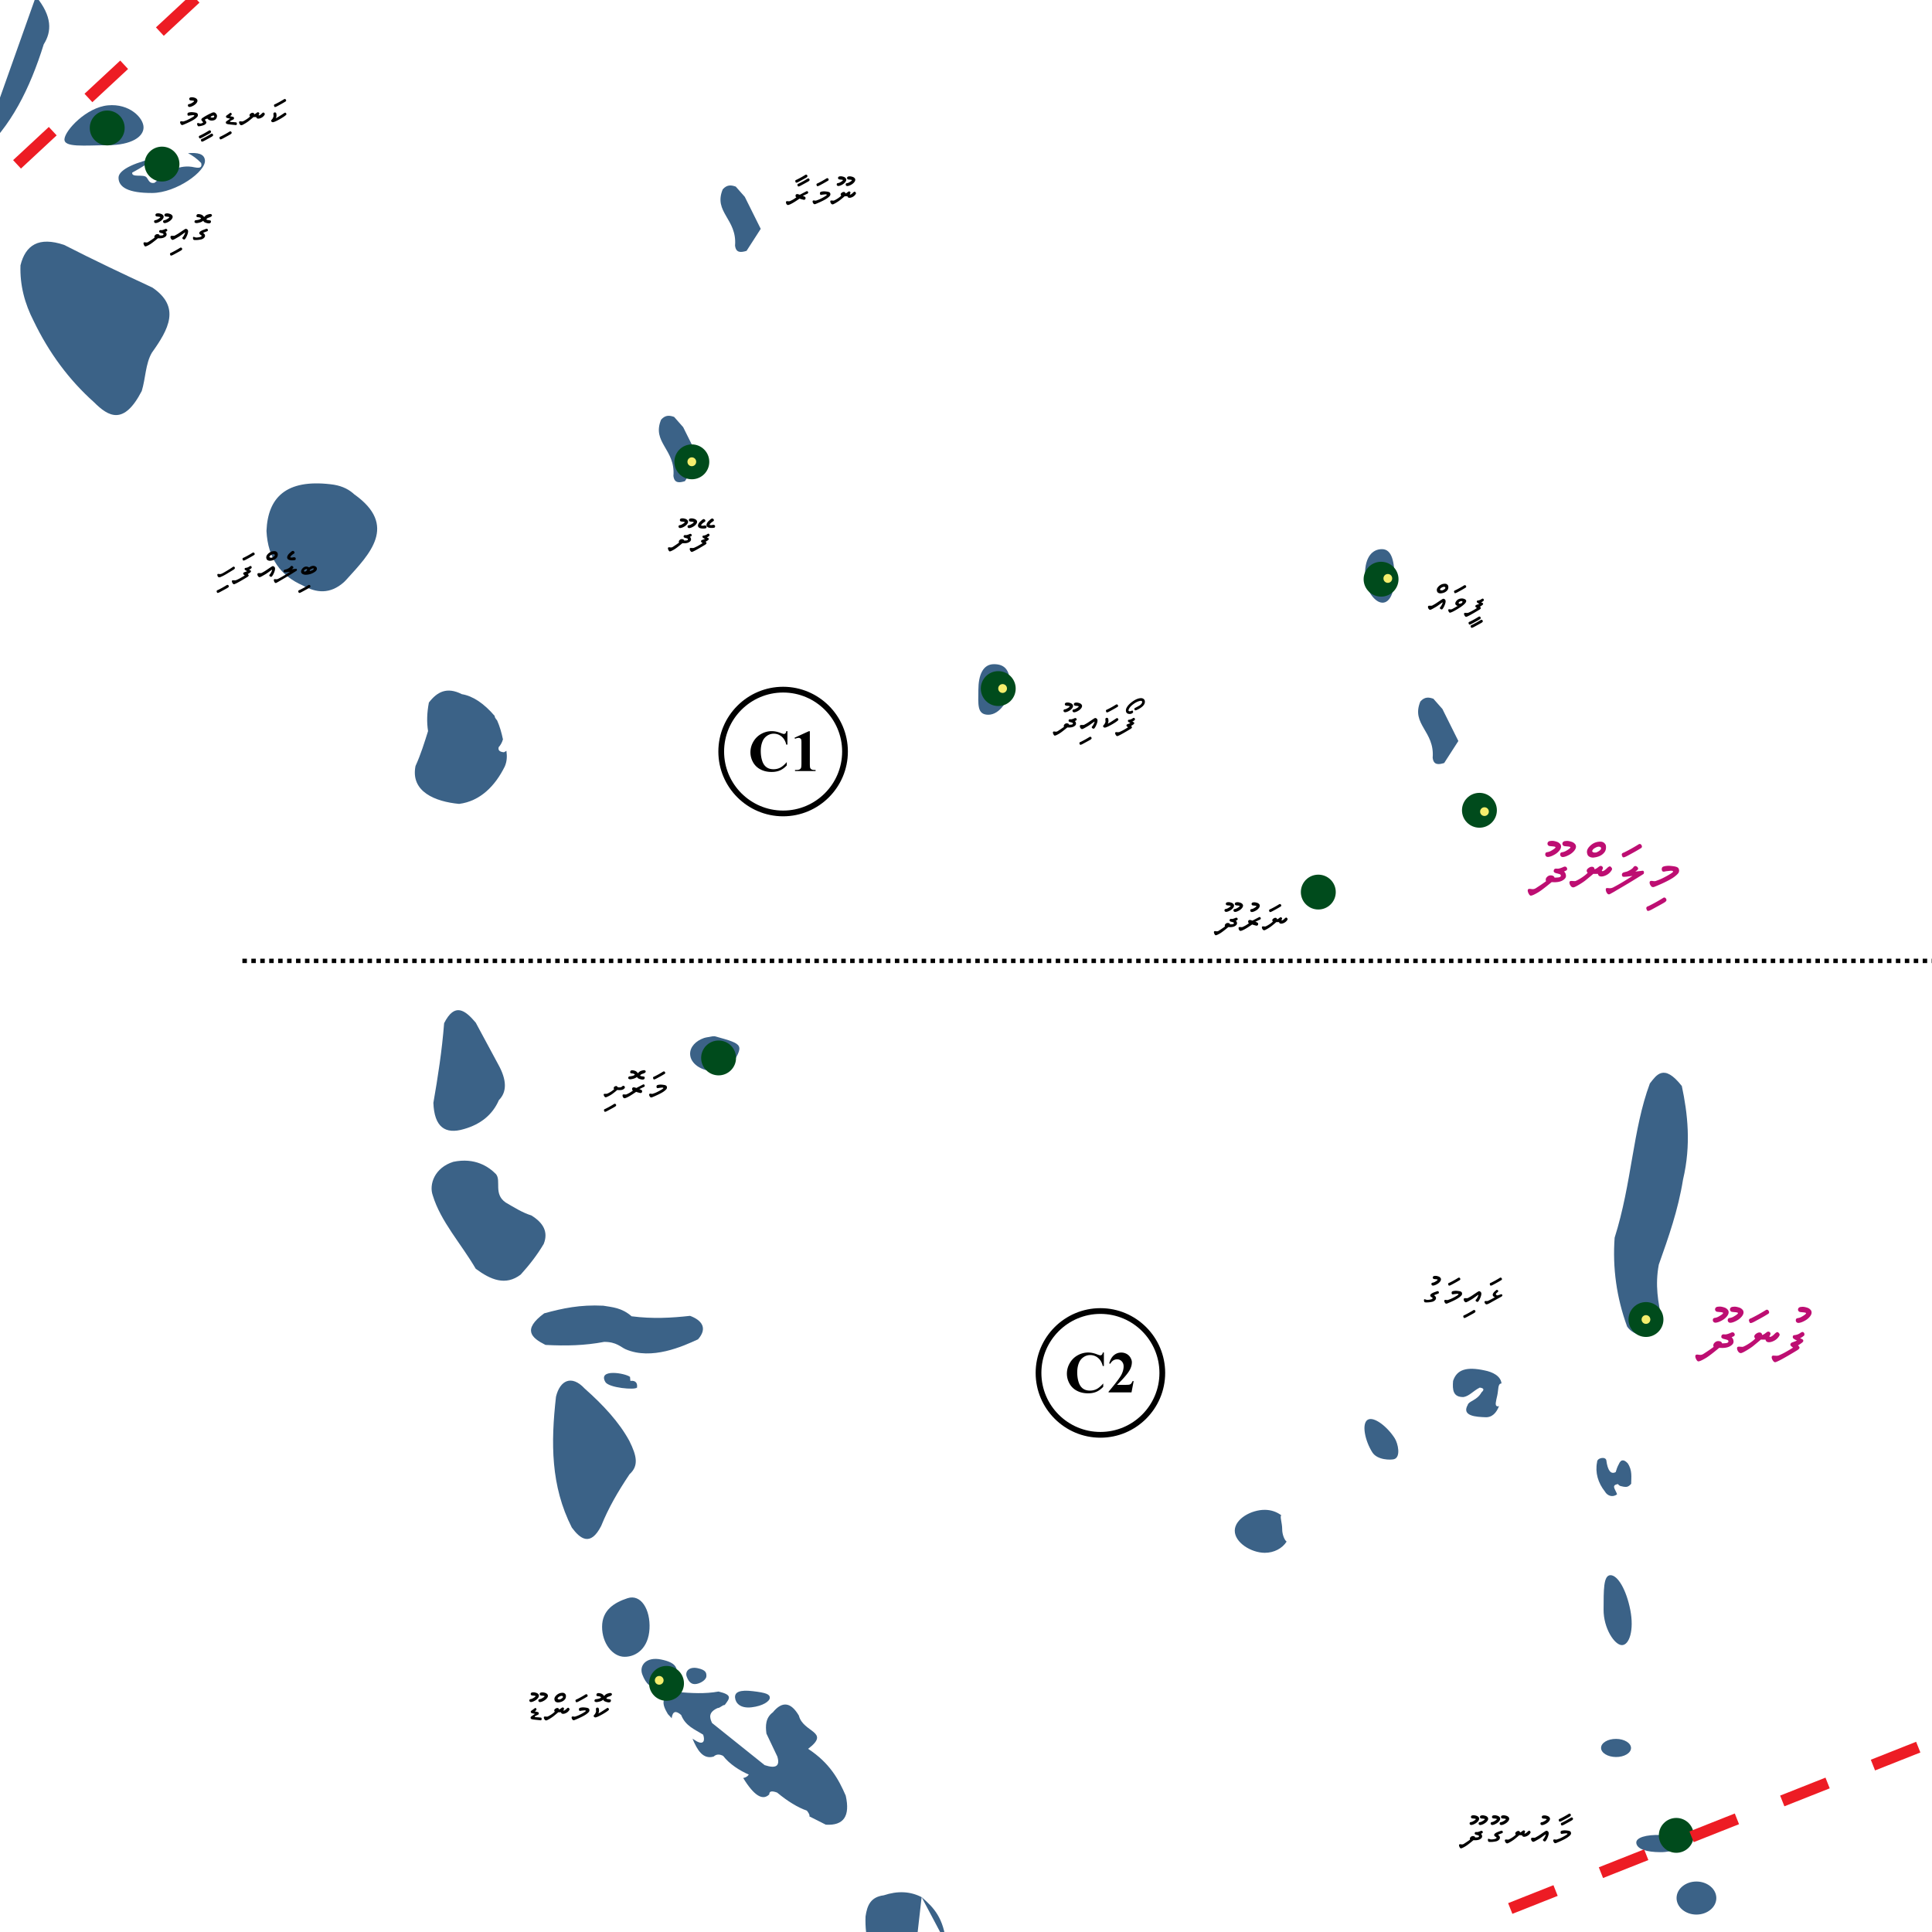 <svg xmlns="http://www.w3.org/2000/svg" xml:space="preserve" x="0" y="0" version="1.1" viewBox="0 0 1000 1000"><path d="M36.8 139.71c-6.95-3.4-7.7-2.17-2.71 3.68 8.64 2.89 12.43 8.59 11.84 17.08-.16 5.82 2.8 8.94 6.19 11.95 8.43 2.39 12.92-4.1 10.26-10.68-7.25-9.63-15.13-14.7-25.58-22.03" fill="#3b6287" fill-rule="evenodd" clip-rule="evenodd"/><path d="M33.18 126.76c-13.1-4.4-19.97.05-22.58 10.57-.36 10.36 2.23 19.89 6.84 28.86 7.9 16.43 18.28 30.43 31.14 41.93 7.66 7.68 15.54 12.13 24.79-5.74 2.01-6.53 1.9-14.1 5.24-19.82 8.62-12.07 15.09-23.63.26-33.72-15.24-7.09-30.45-14.28-45.69-22.08m137.81 123.88c5.04.52 8.79 2.17 11.64 4.58.25.21.47.41.71.63 22.79 16.13 7.86 31.05-3.82 43.92-.25.26-.48.51-.73.78-.24.24-.48.48-.74.75-7.18 6.39-14.32 5.67-21.43 1.7-11.11-4.91-17.99-13.72-18.69-28.19.71-17.47 10.33-26.79 33.06-24.17m68.05 108.66c-7.7-3.9-12.75-1.26-17.05 4.34-1.03 5.4-1.15 10.22-.43 14.77-1.9 6.02-3.74 12.05-6.49 18.07-2.66 13.3 10.15 18.45 22.56 19.62 10.91-1.37 18.68-9.32 23.63-19.35 1.14-2.56 1.27-5.27.86-8.13-.38.28-.81.53-1.28.75-1.93-.17-3.18-.8-2.73-2.62.85-.96 1.67-2.15 2.22-4.05-.7-3.33-1.66-6.77-3-9.76-.93-1.11-1.37-1.89-1.27-2.36-5.65-6.58-11.33-10.35-17.02-11.28m7.19 170c-5.43-6.4-10.83-10.66-16.35.3-1.1 14.13-3.21 27.75-5.56 41.22.46 12.47 6.02 16.52 15.86 13.57 8.77-2.5 14.81-7.52 18.06-14.98 4.22-4.26 4.12-10.39-.31-18.39-3.9-7.25-7.81-14.49-11.7-21.72m35.42 150.49c-11.43 8.47-6.54 12.72.7 16.34 10.67.56 20.28.34 30.36-1.57 6.33-.05 8.59 2.71 11.13 3.82 13.46 5.79 29.62-1.52 37.46-5.15 5.17-5.87 1.81-9.95-4.13-12.15-9.57 1.08-19.43 1.62-30.24.23-5.25-4.54-10.01-4.67-14.66-5.48-12.03-.61-21.12 1.34-30.62 3.96m-24.9-72.04c-3.76-3.82-10.83-8.73-22.09-6.4-9.76 3.04-12.67 11.75-10.67 17.34 4.05 13.49 14.78 25.18 22.26 38.02 7.75 5.77 15.48 8.96 23.28 3 4.53-5 8.6-10.24 11.91-15.87 2.47-6.18-.22-10.94-6.43-14.74-4.48-1.37-8.73-4.05-13.22-6.66-6.48-4.39-2.25-11.25-5.04-14.69m31.04 115.17c2.01-8.33 7.97-11.59 14.85-4.2 9.59 8.5 17.82 17.36 23.11 27.08 3.96 7.94 4.87 12.92.12 17.25-6.19 9.23-10.95 17.53-14.69 26.76-5.6 10.98-10.96 6.6-15.2.86-10.94-21.55-10.9-43.81-8.19-67.75m37.04 104.31c6.95-2.28 11.88 5.88 11.36 15.82-.53 9.94-6.76 14.55-12.94 14.51-6.18-.03-11.66-7.04-11.6-15.59.03-8.53 6.19-12.45 13.18-14.74m17.44 31.74c7.73 1.59 8.14 4.32 8.11 7.22-.01 2.9-4.25 6.22-8.85 7.11-4.65.9-7.22-1.77-9.04-6.53-1.85-4.76 2.1-9.41 9.78-7.8m18.78 4.47c4.39.92 4.62 2.46 4.59 4.11 0 1.64-2.41 3.53-5.06 4.05-2.62.5-4.09-1.01-5.11-3.73-1.04-2.69 1.21-5.33 5.58-4.43m14.08 19.06c2.67-3.53 4.08-5.22-3.22-6.96-7.08 1.3-14.14.82-21.24.26-9.39 1.83-7.96 6.42-4.98 11.41.71.75 1.38 1.48 2.05 2.21l-.03-.36c.51-3.33 2.16-3.78 4.86-1.38 2.3 5.77 6.91 7.35 11.4 10.2 1.1 3.31.04 5.2-3.2 3.51-.77-.48-1.57-.97-2.33-1.45 2.49 5.96 5.45 10.86 10.95 9.26 1.35-1.25 2.98-1.36 4.92-.34 3.16 4.15 8.66 7.71 13.28 9.65-.69.96-1.43 1.49-2.89 1.81 5.56 9.09 10.07 11.9 13.48 8.46-.03-1.67 1.32-1.96 4.07-.93 5.53 4.57 10.67 7.7 15.42 9.36 1.11 1.43 1.55 2.43 1.25 2.95 2.85 1.47 5.7 2.91 8.53 4.3 9.26.57 12.7-4.44 10.3-15.04-3.69-8.52-8.3-16.89-19.46-24.22 11.88-9.01-2.57-8.31-4.78-17.19-4.14-7.05-8.63-7.61-13.47-1.71-3.82 2.88-3.86 6.89-3.33 11.01 1.87 3.96 3.76 7.93 5.64 11.87 1.51 4.92-.68 6.4-6.56 4.46-9.06-7.26-18.14-14.53-27.22-21.8-1.35-2.85-1.95-5.58 2.9-7.76 1.21.04 2.43-1.58 3.66-1.58" fill="#3b6287" fill-rule="evenodd" clip-rule="evenodd"/><path d="M389.71 875.35c6.88.82 8.75 1.59 8.75 3.42-.04 1.82-3.63 4.26-9.48 4.93-5.9.65-8.27-2.21-8.52-5.05-.2-2.82 2.38-4.12 9.25-3.3m100.09 130.69c-1.44-13.34-6.34-18.59-12.77-24.09m0 .01c-5.89-3.05-12.41-3.35-19.61-.95-6.73.87-8.58 5.13-9.42 10.95-.83 22.87 11.43 31.56 22.97 43.44M833.6 815.31c3.8.04 8.2 7.59 10.25 18.05 2.03 10.48-.55 18.18-4.36 18.15-3.81-.02-9.55-8.74-9.48-18.41.07-9.69-.21-17.8 3.59-17.79m2.89 84.74c4.27.01 7.73 2.16 7.72 4.73-.02 2.6-3.51 4.68-7.79 4.65-4.27-.02-7.75-2.16-7.71-4.74 0-2.59 3.48-4.68 7.78-4.64M514.57 343.77c5.89.04 8.26 3.52 8.24 11-.07 7.47-5.39 15.24-11.31 15.18-5.9-.04-5.15-5.4-5.1-12.88.04-7.49 2.24-13.35 8.17-13.3m200.79-59.53c5.19.03 6.46 6.86 6.41 15.19-.06 8.35-3.22 14.12-7.98 12.12-2.81-1.17-7.29-6.34-7.25-14.69.05-8.33 3.66-12.66 8.82-12.62m155.15 277.89c-9.41-12.04-13.25-5.48-16.55-1.33-8.9 23.92-9.28 51.52-18.23 79.83-1.14 15.71 1.01 31.04 6.45 45.97 3.35 5.03 13.34 7.97 18.08-3.54-2.09-8.91-3.66-17.99-1.67-28.5 5.04-14.21 9.99-28.17 12.54-44.02 4.27-18.06 2.4-34.19-.62-48.41M859.39 949.8c7.04.26 12.43 1.31 12.41 3.74-.03 2.45-5.6 5.19-12.47 5.14-6.8-.05-11.73-1.42-12.35-4.52-.65-3.1 5.36-4.62 12.41-4.36M741.93 361.68c-2.25-.8-4.48-1.18-6.76 1.42-4.93 11.85 7.51 15.35 6.38 29.08.44 3.93 3.07 3.64 5.96 2.75 2.45-3.8 4.89-7.58 7.33-11.39-2.73-5.51-5.48-11.03-8.24-16.56-1.56-1.76-3.13-3.54-4.67-5.3M380.84 96.59c-2.25-.8-4.48-1.18-6.76 1.42-4.93 11.85 7.51 15.35 6.38 29.08.44 3.93 3.07 3.64 5.96 2.75 2.45-3.8 4.89-7.58 7.33-11.39-2.73-5.51-5.48-11.03-8.24-16.56-1.56-1.77-3.14-3.54-4.67-5.3m-31.9 119.21c-2.25-.8-4.48-1.18-6.76 1.42-4.93 11.85 7.51 15.35 6.38 29.08.44 3.93 3.07 3.64 5.96 2.75 2.45-3.8 4.89-7.58 7.33-11.39-2.73-5.51-5.48-11.03-8.24-16.56-1.56-1.76-3.14-3.54-4.67-5.3m419.48 493.52c-9.2-2-14.37-.54-16.3 5.44-.39 4.56-.07 8.54 5.49 8.33 3.05-.58 4.9-3.18 8.32-4.87 2.16.27 2.44 1.09.9 2.46-2.29 4.21-6.67 4.5-7.13 6.5-3.41 5.91 4.8 6.19 8.93 6.37 3.65.26 5.95-2.27 7.27-5.81-.31.17-.63.23-.91.17-1.39-.31-.71-2.45.01-5.7.68-3.1.19-6.11 2.18-6.13-.39-3.9-4.64-5.96-8.76-6.76m58.23 47.46c-.08-2.2 4.28-3.02 4.77-1 .71 5.43 2.34 7.49 4.86 6.17.41-1.45.9-2.8 1.56-3.99 1.24-2.98 2.92-2.39 4.63-.6 2.53 3.68 1.83 7.26 1.83 10.65-1.57 1.8-2.53 1.72-4.06 1.49-.84-.33-1.77.01-2.79-1.35-3.68.62-1.35 2.61-.45 5.28-2.25 1.81-5.06.82-6.3-1.42-3.55-4.45-5.14-9.78-4.05-15.23m51.49 217.09c5.65.03 10.26 3.91 10.23 8.61-.03 4.71-4.68 8.53-10.36 8.5-5.66-.02-10.26-3.9-10.22-8.61.04-4.73 4.68-8.53 10.35-8.5M654.72 781.49c3.26.02 6.23 1.09 8.52 2.86-.96.23.42 3.96.42 7.12-.02 2.8 1.21 5.7 2.29 6.46-2.21 3.48-6.49 5.83-11.36 5.8-7.08-.05-15.51-5.34-15.48-11.47.06-6.12 8.56-10.82 15.61-10.77m67.18-37.06c1.75 2.75 3.26 9.79-.34 10.84-1.65.47-8.64.56-11.25-3.54-3.8-5.97-5.63-14.84-2.43-16.84 3.2-1.99 10.24 3.59 14.02 9.54M-10.39 79.79C5.63 65.78 15.53 45.72 22.64 22.93c4.2-6.66 4.44-14.46-4.04-24.81m37.22 56.41c11.17-1.07 18.46 6.46 18.48 11.38.04 4.9-6.28 9.18-18.46 9.25-12.18.06-22.86 1.31-22.47-3.19.35-4.52 11.28-16.35 22.45-17.44m41.5 24.76c4.97-.39 8.37.27 8.75 3.62.67 5.78-14.87 16.91-27.27 16.98-12.4.06-17.43-2.98-17.45-7.9-.04-4.48 10.11-8.44 20.38-10.41-4.61 2.37-8.32 5.15-13.3 7.77-.42 2.77 5.92.62 7.42 2.46 1.15 1.38 1.46 3.43 4.16 2.81 6.26-5.69 12.86-9.83 20.72-8 3.62.74 3.76-.6 3.39-2.24-2.18-2.28-4.5-3.92-6.8-5.09m272.64 457.07c15.27 4.25 15.27 4.25 8.09 15.9-.28.17-.57.33-.85.47-2.06 1.06-4.57 1.69-7.29 1.7-6.96.04-12.69-3.97-12.71-8.96-.02-3.62 2.92-6.72 7.2-8.2.33-.12.66-.23 4.32-.87.4-.01.8-.04 1.24-.04m-40.38 181.87c-.74 1.3-14.5.19-16.28-2.94-3.93-6.99 10.29-4.57 12.8-2.61.11.69.06 1.38.18 2.07 2.8-.37 4 1.26 3.3 4.06v-.58z" fill="#3b6287" fill-rule="evenodd" clip-rule="evenodd"/><path d="M64.52 66.23c0 5-4.05 9.03-9.03 9.03-4.99 0-9.03-4.04-9.03-9.03 0-4.98 4.04-9.02 9.03-9.02 4.98 0 9.03 4.04 9.03 9.02m28.36 18.69c0 5-4.05 9.03-9.03 9.03-4.99 0-9.04-4.04-9.04-9.03 0-4.98 4.05-9.02 9.04-9.02 4.98 0 9.03 4.04 9.03 9.02m274.24 154.12c0 5-4.05 9.03-9.02 9.03-5 0-9.04-4.04-9.04-9.03 0-4.98 4.04-9.02 9.04-9.02 4.97 0 9.02 4.04 9.02 9.02m158.6 117.37c0 4.98-4.04 9.03-9.02 9.03-4.99 0-9.04-4.05-9.04-9.03 0-4.98 4.05-9.03 9.04-9.03 4.98 0 9.02 4.04 9.02 9.03m198.15-56.62c0 4.98-4.04 9.03-9.03 9.03-4.98 0-9.03-4.05-9.03-9.03 0-4.98 4.05-9.02 9.03-9.02 4.99 0 9.03 4.04 9.03 9.02m-32.48 161.95c0 4.98-4.05 9.02-9.03 9.02-4.99 0-9.04-4.04-9.04-9.02 0-4.99 4.05-9.02 9.04-9.02 4.98 0 9.03 4.02 9.03 9.02m-310.42 85.85c0 4.97-4.05 9.02-9.02 9.02-5 0-9.04-4.05-9.04-9.02 0-4.99 4.04-9.03 9.04-9.03 4.97 0 9.02 4.04 9.02 9.03M774.78 419.4c0 5-4.04 9.02-9.02 9.02-4.99 0-9.04-4.03-9.04-9.02 0-4.98 4.05-9.02 9.04-9.02 4.98 0 9.02 4.03 9.02 9.02m86.21 263.58c0 4.98-4.05 9.03-9.02 9.03-5 0-9.05-4.05-9.05-9.03 0-4.98 4.05-9.03 9.05-9.03 4.97 0 9.02 4.05 9.02 9.03m15.69 267c0 5-4.05 9.03-9.03 9.03-4.99 0-9.04-4.04-9.04-9.03 0-4.98 4.05-9.02 9.04-9.02 4.98 0 9.03 4.04 9.03 9.02m-522.66-78.67c0 4.98-4.05 9.03-9.02 9.03-5 0-9.04-4.05-9.04-9.03 0-4.98 4.04-9.03 9.04-9.03 4.97 0 9.02 4.04 9.02 9.03" fill="#004b1c"/><path d="M770.62 420.1a2.25 2.25 0 0 1-2.26 2.25c-1.24 0-2.26-1-2.26-2.25s1.02-2.26 2.26-2.26c1.25 0 2.26 1.01 2.26 2.26m83.59 262.88a2.25 2.25 0 0 1-2.26 2.25c-1.24 0-2.26-1-2.26-2.25s1.02-2.26 2.26-2.26c1.25 0 2.26 1.01 2.26 2.26M720.59 299.43a2.25 2.25 0 0 1-2.26 2.25c-1.24 0-2.25-1-2.25-2.25a2.256 2.256 0 1 1 4.51 0M521.2 356.41a2.25 2.25 0 0 1-2.26 2.25c-1.24 0-2.25-1-2.25-2.25a2.256 2.256 0 1 1 4.51 0M360.34 239.05a2.25 2.25 0 0 1-2.26 2.25c-1.24 0-2.25-1-2.25-2.25a2.256 2.256 0 1 1 4.51 0" fill="#f5ee6d"/><path d="M6.788 82.883 25.27 65.707l4.058 4.366L10.846 87.25zm36.959-34.354 18.488-17.183 4.058 4.365-18.488 17.183zM103.26 1.36 84.77 18.54l-4.05-4.37L99.2-3m681.405 988.062 23.456-9.295 2.195 5.541-23.455 9.294zm46.933-18.548 23.456-9.295 2.196 5.541-23.456 9.294zm46.922-18.557 23.465-9.298 2.195 5.541-23.465 9.298zm46.94-18.561 23.465-9.298 2.195 5.54-23.465 9.299zm46.929-18.559 23.456-9.295 2.195 5.541-23.455 9.294zm46.931-18.558 23.456-9.295 2.195 5.541-23.456 9.295z" fill="#ed1c24"/><path d="M407.57 378.42v7h-.59c-.44-1.83-1.25-3.23-2.44-4.2a6.215 6.215 0 0 0-4.06-1.46c-1.26 0-2.41.36-3.47 1.09a6.353 6.353 0 0 0-2.31 2.84c-.63 1.5-.93 3.17-.93 5.01 0 1.81.23 3.46.69 4.94.45 1.49 1.17 2.61 2.15 3.37.97.76 2.23 1.14 3.78 1.14 1.27 0 2.43-.28 3.49-.83 1.06-.56 2.18-1.51 3.35-2.87v1.74c-1.13 1.18-2.31 2.04-3.53 2.57-1.23.53-2.66.8-4.3.8-2.16 0-4.07-.43-5.74-1.3-1.67-.86-2.97-2.1-3.88-3.72-.9-1.62-1.36-3.34-1.36-5.17 0-1.93.5-3.75 1.51-5.48 1.01-1.73 2.37-3.07 4.08-4.02 1.71-.95 3.53-1.43 5.46-1.43 1.42 0 2.93.31 4.5.92.91.35 1.5.53 1.75.53.32 0 .6-.11.83-.35.23-.23.38-.6.45-1.11h.57zm11.6.05v16.52c0 1.24.05 2.03.16 2.38.1.34.34.62.69.84.34.22.9.33 1.66.33h.46v.55H411.5v-.55h.53c.86 0 1.48-.1 1.85-.3.37-.2.62-.47.75-.82.12-.35.2-1.16.2-2.43v-10.47c0-.93-.05-1.52-.13-1.75-.09-.24-.26-.43-.5-.6s-.52-.25-.84-.25c-.5 0-1.12.16-1.85.48l-.27-.54 7.43-3.39h.5zm152.2 321.57v7h-.59c-.44-1.83-1.25-3.23-2.44-4.2a6.215 6.215 0 0 0-4.06-1.46c-1.26 0-2.41.36-3.47 1.09a6.353 6.353 0 0 0-2.31 2.84c-.63 1.5-.93 3.17-.93 5.01 0 1.81.23 3.46.69 4.94.45 1.49 1.17 2.61 2.15 3.37.97.76 2.23 1.14 3.78 1.14 1.27 0 2.43-.28 3.49-.83 1.06-.56 2.18-1.51 3.35-2.87v1.74c-1.13 1.18-2.31 2.04-3.53 2.57-1.23.53-2.66.8-4.3.8-2.16 0-4.07-.43-5.74-1.3-1.67-.86-2.97-2.1-3.88-3.72-.9-1.62-1.36-3.34-1.36-5.17 0-1.93.5-3.75 1.51-5.48 1.01-1.73 2.37-3.07 4.08-4.02 1.71-.95 3.53-1.43 5.46-1.43 1.42 0 2.93.31 4.5.92.91.35 1.5.53 1.75.53.32 0 .6-.11.83-.35.23-.23.38-.6.45-1.11h.57zm14.29 20.66h-11.88v-.33c3.65-4.34 5.85-7.26 6.63-8.76s1.17-2.97 1.17-4.39c0-1.04-.33-1.91-.97-2.6-.65-.69-1.44-1.03-2.37-1.03-1.53 0-2.72.76-3.56 2.29l-.55-.2c.54-1.91 1.36-3.32 2.44-4.23 1.1-.91 2.36-1.37 3.79-1.37 1.03 0 1.95.24 2.8.71.84.48 1.5 1.13 1.98 1.96.47.83.71 1.61.71 2.33 0 1.32-.36 2.66-1.1 4.02-1.01 1.84-3.19 4.4-6.57 7.69h4.36c1.08 0 1.78-.05 2.09-.13.32-.09.59-.24.8-.46.21-.22.48-.66.81-1.35h.54l-1.12 5.85zm467.35-222.23h-2.31v-2.27h2.31v2.27zm-4.63 0h-2.31v-2.27h2.31v2.27zm-4.62 0h-2.31v-2.27h2.31v2.27zm-4.63 0h-2.31v-2.27h2.31v2.27zm-4.62 0h-2.31v-2.27h2.31v2.27zm-4.63 0h-2.31v-2.27h2.31v2.27zm-4.62 0h-2.32v-2.27h2.32v2.27zm-4.63 0h-2.31v-2.27h2.31v2.27zm-4.62 0h-2.32v-2.27h2.32v2.27zm-4.63 0h-2.31v-2.27h2.31v2.27zm-4.63 0h-2.31v-2.27h2.31v2.27zm-4.62 0h-2.31v-2.27h2.31v2.27zm-4.63 0h-2.31v-2.27h2.31v2.27zm-4.63 0h-2.32v-2.27h2.32v2.27zm-4.63 0h-2.31v-2.27h2.31v2.27zm-4.62 0h-2.32v-2.27h2.32v2.27zm-4.63 0h-2.31v-2.27h2.31v2.27zm-4.63 0h-2.31v-2.27h2.31v2.27zm-4.62 0h-2.31v-2.27h2.31v2.27zm-4.63 0h-2.31v-2.27h2.31v2.27zm-4.62 0h-2.31v-2.27h2.31v2.27zm-4.63 0h-2.31v-2.27h2.31v2.27zm-4.62 0h-2.32v-2.27h2.32v2.27zm-4.63 0h-2.31v-2.27h2.31v2.27zm-4.62 0h-2.32v-2.27h2.32v2.27zm-4.63 0h-2.31v-2.27h2.31v2.27zm-4.63 0h-2.31v-2.27h2.31v2.27zm-4.62 0h-2.31v-2.27h2.31v2.27zm-4.63 0h-2.31v-2.27h2.31v2.27zm-4.63 0h-2.32v-2.27h2.32v2.27zm-4.63 0h-2.31v-2.27h2.31v2.27zm-4.62 0h-2.32v-2.27h2.32v2.27zm-4.63 0h-2.31v-2.27h2.31v2.27zm-4.63 0h-2.31v-2.27h2.31v2.27zm-4.62 0h-2.31v-2.27h2.31v2.27zm-4.63 0h-2.31v-2.27h2.31v2.27zm-4.62 0h-2.31v-2.27h2.31v2.27zm-4.63 0h-2.31v-2.27h2.31v2.27zm-4.62 0h-2.32v-2.27h2.32v2.27zm-4.63 0h-2.31v-2.27h2.31v2.27zm-4.62 0h-2.32v-2.27h2.32v2.27zm-4.63 0h-2.31v-2.27h2.31v2.27zm-4.63 0h-2.31v-2.27h2.31v2.27zm-4.62 0h-2.31v-2.27h2.31v2.27zm-4.63 0h-2.31v-2.27h2.31v2.27zm-4.63 0h-2.32v-2.27h2.32v2.27zm-4.63 0h-2.31v-2.27h2.31v2.27zm-4.62 0h-2.32v-2.27h2.32v2.27zm-4.63 0h-2.31v-2.27h2.31v2.27zm-4.63 0h-2.31v-2.27h2.31v2.27zm-4.62 0h-2.31v-2.27h2.31v2.27zm-4.63 0h-2.31v-2.27h2.31v2.27zm-4.62 0h-2.31v-2.27h2.31v2.27zm-4.63 0h-2.31v-2.27h2.31v2.27zm-4.62 0h-2.32v-2.27h2.32v2.27zm-4.63 0h-2.31v-2.27h2.31v2.27zm-4.62 0h-2.32v-2.27h2.32v2.27zm-4.63 0h-2.31v-2.27h2.31v2.27zm-4.63 0h-2.31v-2.27h2.31v2.27zm-4.62 0h-2.31v-2.27h2.31v2.27zm-4.63 0h-2.31v-2.27h2.31v2.27zm-4.63 0h-2.32v-2.27h2.32v2.27zm-4.63 0h-2.31v-2.27h2.31v2.27zm-4.62 0h-2.32v-2.27h2.32v2.27zm-4.63 0h-2.31v-2.27h2.31v2.27zm-4.63 0h-2.31v-2.27h2.31v2.27zm-4.62 0h-2.31v-2.27h2.31v2.27zm-4.63 0h-2.31v-2.27h2.31v2.27zm-4.62 0h-2.31v-2.27h2.31v2.27zm-4.63 0h-2.31v-2.27h2.31v2.27zm-4.62 0h-2.32v-2.27h2.32v2.27zm-4.63 0h-2.31v-2.27h2.31v2.27zm-4.62 0h-2.32v-2.27h2.32v2.27zm-4.63 0h-2.31v-2.27h2.31v2.27zm-4.63 0h-2.31v-2.27h2.31v2.27zm-4.62 0h-2.31v-2.27h2.31v2.27zm-4.63 0h-2.31v-2.27h2.31v2.27zm-4.63 0h-2.32v-2.27h2.32v2.27zm-4.63 0h-2.31v-2.27h2.31v2.27zm-4.62 0h-2.32v-2.27h2.32v2.27zm-4.63 0h-2.31v-2.27h2.31v2.27zm-4.63 0h-2.31v-2.27h2.31v2.27zm-4.62 0h-2.31v-2.27h2.31v2.27zm-4.63 0h-2.31v-2.27h2.31v2.27zm-4.62 0h-2.31v-2.27h2.31v2.27zm-4.63 0h-2.31v-2.27h2.31v2.27zm-4.62 0h-2.32v-2.27h2.32v2.27zm-4.63 0h-2.31v-2.27h2.31v2.27zm-4.62 0h-2.32v-2.27h2.32v2.27zm-4.63 0h-2.31v-2.27h2.31v2.27zm-4.63 0h-2.31v-2.27h2.31v2.27zm-4.62 0h-2.31v-2.27h2.31v2.27zm-4.63 0h-2.31v-2.27h2.31v2.27zm-4.63 0h-2.32v-2.27h2.32v2.27zm-4.63 0h-2.31v-2.27h2.31v2.27zm-4.62 0h-2.32v-2.27h2.32v2.27zm-4.63 0h-2.31v-2.27h2.31v2.27zm-4.63 0h-2.31v-2.27h2.31v2.27zm-4.62 0h-2.31v-2.27h2.31v2.27zm-4.63 0h-2.31v-2.27h2.31v2.27zm-4.62 0h-2.31v-2.27h2.31v2.27zm-4.63 0h-2.31v-2.27h2.31v2.27zm-4.62 0h-2.32v-2.27h2.32v2.27zm-4.63 0h-2.31v-2.27h2.31v2.27zm-4.63 0h-2.31v-2.27h2.31v2.27zm-4.62 0h-2.32v-2.27h2.32v2.27zm-4.63 0h-2.32v-2.27h2.32v2.27zm-4.62 0h-2.32v-2.27h2.32v2.27zm-4.63 0h-2.32v-2.27h2.32v2.27zm-4.63 0h-2.31v-2.27h2.31v2.27zm-4.63 0h-2.31v-2.27h2.31v2.27zm-4.62 0h-2.31v-2.27h2.31v2.27zm-4.63 0h-2.31v-2.27h2.31v2.27zm-4.62 0h-2.32v-2.27h2.32v2.27zm-4.63 0h-2.32v-2.27h2.32v2.27zm-4.62 0h-2.32v-2.27H521v2.27zm-4.63 0h-2.32v-2.27h2.32v2.27zm-4.63 0h-2.31v-2.27h2.31v2.27zm-4.63 0h-2.31v-2.27h2.31v2.27zm-4.62 0h-2.31v-2.27h2.31v2.27zm-4.63 0h-2.31v-2.27h2.31v2.27zm-4.62 0h-2.32v-2.27h2.32v2.27zm-4.63 0h-2.32v-2.27h2.32v2.27zm-4.62 0h-2.32v-2.27h2.32v2.27zm-4.63 0h-2.32v-2.27h2.32v2.27zm-4.63 0h-2.31v-2.27h2.31v2.27zm-4.63 0h-2.31v-2.27h2.31v2.27zm-4.62 0h-2.31v-2.27h2.31v2.27zm-4.63 0h-2.31v-2.27h2.31v2.27zm-4.62 0h-2.32v-2.27h2.32v2.27zm-4.63 0h-2.32v-2.27h2.32v2.27zm-4.62 0h-2.32v-2.27h2.32v2.27zm-4.63 0h-2.32v-2.27h2.32v2.27zm-4.62 0h-2.32v-2.27h2.32v2.27zm-4.64 0h-2.31v-2.27h2.31v2.27zm-4.62 0h-2.31v-2.27h2.31v2.27zm-4.63 0h-2.31v-2.27h2.31v2.27zm-4.62 0h-2.32v-2.27h2.32v2.27zm-4.63 0h-2.32v-2.27h2.32v2.27zm-4.62 0h-2.32v-2.27h2.32v2.27zm-4.63 0h-2.32v-2.27h2.32v2.27zm-4.62 0h-2.32v-2.27h2.32v2.27zm-4.64 0h-2.31v-2.27h2.31v2.27zm-4.62 0h-2.31v-2.27h2.31v2.27zm-4.63 0h-2.31v-2.27h2.31v2.27zm-4.62 0h-2.31v-2.27h2.31v2.27zm-4.63 0h-2.32v-2.27h2.32v2.27zm-4.62 0h-2.32v-2.27h2.32v2.27zm-4.63 0h-2.32v-2.27h2.32v2.27zm-4.62 0h-2.32v-2.27h2.32v2.27zm-4.63 0h-2.32v-2.27h2.32v2.27zm-4.63 0h-2.31v-2.27h2.31v2.27zm-4.63 0h-2.31v-2.27h2.31v2.27zm-4.62 0h-2.31v-2.27h2.31v2.27zm-4.63 0h-2.31v-2.27h2.31v2.27zm-4.62 0h-2.32v-2.27h2.32v2.27zm-4.63 0H329v-2.27h2.32v2.27zm-4.62 0h-2.32v-2.27h2.32v2.27zm-4.63 0h-2.32v-2.27h2.32v2.27zm-4.63 0h-2.31v-2.27h2.31v2.27zm-4.63 0h-2.31v-2.27h2.31v2.27zm-4.62 0h-2.31v-2.27h2.31v2.27zm-4.63 0h-2.31v-2.27h2.31v2.27zm-4.62 0h-2.32v-2.27h2.32v2.27zm-4.63 0H292v-2.27h2.32v2.27zm-4.62 0h-2.32v-2.27h2.32v2.27zm-4.63 0h-2.32v-2.27h2.32v2.27zm-4.63 0h-2.32v-2.27h2.32v2.27zm-4.63 0h-2.31v-2.27h2.31v2.27zm-4.62 0h-2.31v-2.27h2.31v2.27zm-4.63 0h-2.31v-2.27h2.31v2.27zm-4.62 0h-2.32v-2.27h2.32v2.27zm-4.63 0h-2.32v-2.27h2.32v2.27zm-4.62 0h-2.32v-2.27h2.32v2.27zm-4.63 0h-2.32v-2.27h2.32v2.27zm-4.63 0h-2.32v-2.27h2.32v2.27zm-4.63 0h-2.31v-2.27h2.31v2.27zm-4.62 0h-2.31v-2.27h2.31v2.27zm-4.63 0h-2.31v-2.27h2.31v2.27zm-4.62 0h-2.31v-2.27h2.31v2.27zm-4.63 0h-2.32v-2.27h2.32v2.27zm-4.62 0h-2.32v-2.27h2.32v2.27zm-4.63 0h-2.32v-2.27h2.32v2.27zm-4.63 0h-2.32v-2.27h2.32v2.27zm-4.63 0h-2.31v-2.27h2.31v2.27zm-4.62 0h-2.31v-2.27h2.31v2.27zm-4.63 0h-2.31v-2.27h2.31v2.27zm-4.62 0h-2.31v-2.27h2.31v2.27zm-4.63 0h-2.32v-2.27h2.32v2.27zm-4.62 0h-2.32v-2.27h2.32v2.27zm-4.63 0h-2.32v-2.27h2.32v2.27zm-4.63 0h-2.32v-2.27h2.32v2.27zm-4.62 0h-2.32v-2.27h2.32v2.27zm-4.63 0h-2.31v-2.27h2.31v2.27zm-4.63 0h-2.31v-2.27h2.31v2.27zm-4.62 0h-2.31v-2.27h2.31v2.27zm-4.63 0h-2.32v-2.27h2.32v2.27zm-4.62 0h-2.32v-2.27h2.32v2.27zm-4.63 0h-2.32v-2.27h2.32v2.27zm-4.63 0h-2.32v-2.27h2.32v2.27zm-4.62 0h-2.32v-2.27h2.32v2.27z"/><path d="M405.34 422.52c-18.48 0-33.52-15.04-33.52-33.52s15.04-33.53 33.52-33.53c18.48 0 33.52 15.04 33.52 33.53s-15.04 33.52-33.52 33.52zm0-64.07c-16.84 0-30.55 13.7-30.55 30.55 0 16.84 13.71 30.55 30.55 30.55s30.55-13.7 30.55-30.55-13.71-30.55-30.55-30.55zm164.23 385.7c-18.48 0-33.52-15.04-33.52-33.53s15.04-33.52 33.52-33.52 33.52 15.04 33.52 33.52-15.04 33.53-33.52 33.53zm0-64.08c-16.84 0-30.55 13.7-30.55 30.55s13.71 30.55 30.55 30.55 30.55-13.7 30.55-30.55c0-16.84-13.71-30.55-30.55-30.55z"/><path d="M343.47 869.74a2.25 2.25 0 0 1-2.26 2.25c-1.24 0-2.26-1-2.26-2.25s1.02-2.26 2.26-2.26c1.25 0 2.26 1.01 2.26 2.26" fill="#f5ee6d"/><path d="M100.56 59.84c0-.16-.24-.24-.74-.24l-1.34.15c-.07.01-.21.03-.44.08-.18.04-.33.06-.44.06-.16 0-.28-.05-.37-.14-.14-.2-.21-.41-.21-.62 0-.14.03-.29.09-.45.06-.33.68-.54 1.86-.62.3-.02.86.02 1.68.13.91.12 1.45.35 1.62.7.16.32.2.61.15.89-.04.22-.1.38-.16.48-.2.27-.42.5-.63.69-.42.36-.81.66-1.17.89-.83.54-1.99 1.14-3.46 1.81-.76.35-1.52.67-2.27.97-.34.14-.64.12-.9-.06-.4-.44-.6-.85-.6-1.26 0-.36.2-.54.6-.54.1 0 .25.02.45.05s.35.05.45.05c.17 0 .31-.02.44-.07.65-.23.97-.35.99-.35.65-.25 1.37-.6 2.17-1.03 1.2-.65 1.94-1.12 2.23-1.43-.01-.04 0-.09 0-.14zm-1.12-7.79c-.63-.05-.99-.1-1.06-.15-.29-.18-.43-.4-.43-.67 0-.37.2-.63.59-.8.47-.09.86-.11 1.15-.08.37.04.79.14 1.27.31.34.12.65.33.92.63.21.24.32.51.32.84 0 .46-.24.95-.71 1.46-.37.41-.81.75-1.3 1.03-.78.45-1.45.69-2 .74-.26.02-.48-.04-.66-.19a.748.748 0 0 1-.27-.61c0-.4.2-.63.6-.69.35-.05.67-.15.98-.3.22-.11.51-.28.87-.51.5-.32.75-.56.75-.73 0-.13-.34-.23-1.02-.28zm11.17 6.1c.29.01.55.1.76.25.45.32.75.75.92 1.28.02.19.04.3.04.32-.02.69-.27 1.29-.75 1.79-.56.44-1.29.65-2.18.61-.78-.02-1.47-.37-2.09-1.04-.43.16-.85.34-1.26.55-.02.01-.04.03-.04.07 0 .01.13.2.4.57.27.37.4.63.39.76-.02.49-.33.91-.93 1.26-.4.23-1.06.45-1.97.65-.27.06-.63.11-1.08.16-.18.02-.35-.1-.52-.36-.14-.22-.23-.43-.25-.63-.06-.47.07-.71.38-.71.13 0 .34.04.62.13.29.08.5.13.64.13.05 0 .17-.01.35-.03.02-.01.09-.03.2-.05.12-.04.26-.1.42-.16.32-.12.47-.25.47-.38 0-.04-.16-.25-.48-.63-.3-.35-.45-.6-.45-.76 0-.12.04-.24.13-.37.05-.15.25-.34.61-.59 1.38-.93 2.97-1.79 4.75-2.58.36-.17.66-.25.92-.24zm-2.05 9.32c.19 0 .35.09.48.27.14.18.2.36.2.55 0 .1-.1.26-.29.47-.2.17-.7.47-1.49.9l-2.61 1.42c-.51.28-.86.44-1.04.48-.11.05-.21.07-.32.07-.18 0-.3-.06-.35-.19-.15-.34-.22-.54-.22-.6 0-.36.21-.59.63-.69 1.56-.76 3.12-1.63 4.67-2.6.12-.04.23-.08.34-.08zm1.08 1.69c.19 0 .35.09.48.27s.2.36.2.55c0 .1-.1.26-.29.47-.2.17-.7.47-1.49.9l-2.61 1.42c-.51.28-.86.44-1.04.48-.11.05-.21.07-.32.07-.18 0-.3-.06-.35-.18-.15-.34-.22-.54-.22-.61 0-.36.21-.59.63-.69 1.56-.76 3.12-1.63 4.67-2.6.12-.05.23-.08.34-.08zm-.62-8.55c.01.06.13.13.36.21.18.05.39.07.62.07.24-.01.44-.06.61-.17.17-.11.27-.24.28-.4.01-.35-.16-.52-.49-.51-.16.01-.41.08-.75.23-.41.22-.62.41-.63.57zm10.22 7.38c.19 0 .35.09.48.26.14.18.2.36.2.55 0 .1-.1.26-.29.47-.2.17-.7.47-1.49.9l-2.61 1.42c-.51.28-.86.44-1.04.48-.11.05-.21.07-.32.07-.18 0-.3-.06-.35-.19-.15-.34-.22-.54-.22-.6 0-.36.21-.59.63-.69 1.56-.76 3.12-1.63 4.67-2.6.12-.04.23-.07.34-.07zm.75-7.65c.47.11.74.17.81.2.17.12.29.32.33.58.02.12 0 .26-.08.41-.08.15-.17.26-.28.31l-1.14.54c-.57.29-.74.5-.49.62-.01.01-.01.01-.01.02 0 .06.43.12 1.29.17.42.02.7.04.85.06.29.03.46.04.51.04.11 0 .27.02.5.07.22.08.33.32.33.73 0 .16-.04.31-.12.44-.09.16-.21.23-.36.21l-2.09-.21c-1.36-.14-2.12-.24-2.26-.31-.59-.08-.88-.36-.88-.84 0-.27.11-.47.33-.62l1.93-1.34c-1.12-.22-1.78-.4-1.96-.54-.14-.11-.21-.3-.21-.59 0-.19.05-.31.14-.38.86-.63 1.55-1.13 2.08-1.52.04-.02.08-.03.12-.03.23 0 .44.2.62.6.01.11-.05.3-.2.58-.35.31-.58.5-.69.59.42.09.73.16.93.21zm8.97 2.13c-.54.44-1.22.91-2.05 1.41-.94.56-1.55.87-1.84.92-.04.01-.08.01-.14.01-.33 0-.61-.19-.86-.56-.21-.33-.32-.65-.32-.97 0-.29.15-.45.44-.47.02 0 .06 0 .12-.01s.13-.01.2 0c-.02 0 .14.01.49.04.33.03.53.03.6 0 .42-.16.95-.43 1.61-.84.96-.59 1.71-1.17 2.25-1.75a.765.765 0 0 1-.32-.59c-.02-.31.16-.61.56-.89.36-.27.7-.4 1.03-.4.52 0 .8.25.84.76.12.04.42-.1.9-.42.14-.12.4-.32.78-.58.12-.02.22-.03.3-.03.11 0 .2.02.25.05.2.11.33.27.4.47.02.19-.02.39-.15.6s-.18.34-.18.38c.01.08.06.12.15.13.37.02.92-.35 1.67-1.14.31-.24.53-.36.67-.35.19.01.4.19.63.55.11.18.09.4-.07.67-.46.76-1.12 1.31-1.97 1.66-.42.17-.79.27-1.14.28-.67.03-1.06-.24-1.16-.81-.27.01-.75 0-1.45-.01-.18.19-.93.82-2.24 1.89zm18.22-3.99c.18-.08.3-.13.36-.16.15-.06.32.04.51.3.13.17.2.34.2.51.01.14-.11.31-.36.52-.71.6-1.72 1.27-3.04 2.01-1.85 1.04-3.06 1.57-3.62 1.6-.22.01-.42-.07-.61-.24-.19-.17-.29-.36-.29-.58 0-.12.22-.42.67-.9.33-.55.53-1.01.59-1.4l-.06-1c-.02-.47.09-.76.34-.86.22-.09.41-.12.56-.09.38.06.59.37.64.93.03.35.05.56.05.63 0 .57-.13 1.06-.4 1.46.53-.19 2.02-1.1 4.46-2.73zm.25-7.24c.19 0 .35.09.48.26.14.18.2.36.2.55s-.09.35-.28.46c-.74.47-1.57.95-2.48 1.45l-1.62.88c-.51.28-.86.44-1.04.48-.11.05-.21.07-.32.07-.18 0-.3-.06-.35-.19-.15-.34-.22-.54-.22-.6 0-.36.21-.59.63-.69 1.56-.76 3.12-1.63 4.67-2.6.11-.04.22-.07.33-.07zm-63.68 70.63c.58-.06.87-.24.87-.56 0-.24-.13-.4-.4-.48-.32-.11-.73-.21-1.21-.33-.42-.17-.62-.36-.62-.58 0-.6.29-.88.88-.82.13.01.25.02.37.02.4 0 1.04-.2 1.9-.59.09-.04.22-.07.37-.07.19 0 .35.08.48.23.13.15.2.32.2.51 0 .21-.12.38-.35.52-.2.09-.41.19-.61.29.38.33.58.78.6 1.32.01.38-.15.73-.47 1.03-.71.66-1.74.99-3.09.99-.14 0-.44-.01-.92-.03-1.98 1.64-3.36 2.69-4.13 3.15-1.25.75-2.07 1.11-2.44 1.07-.21-.04-.42-.26-.62-.66-.19-.37-.28-.67-.28-.92 0-.2.06-.36.18-.46a.86.86 0 0 1 .39-.09c.11 0 .27.02.48.05.22.03.38.05.48.05.35 0 .69-.11 1.01-.32 1.49-.96 2.55-1.69 3.19-2.19-.07-.15-.11-.27-.11-.37 0-.3.07-.55.22-.74.38-.48.84-.72 1.37-.7.66.02 1.05.26 1.16.72.47 0 .84-.02 1.1-.04zm-1.81-9.74c-.63-.05-.99-.1-1.06-.15-.29-.18-.43-.4-.43-.67 0-.37.2-.63.59-.8.47-.09.86-.11 1.15-.08.37.04.79.14 1.27.31.34.12.65.33.92.63.21.24.32.51.32.84 0 .46-.24.95-.71 1.46-.37.41-.81.75-1.3 1.03-.78.45-1.45.7-2 .74a.877.877 0 0 1-.66-.18.748.748 0 0 1-.27-.61c0-.4.2-.63.6-.69.35-.05.67-.15.98-.3.22-.11.51-.28.87-.51.5-.32.75-.56.75-.73 0-.13-.34-.23-1.02-.29zm4.66.03c-.63-.05-.99-.1-1.06-.15-.29-.18-.43-.4-.43-.67 0-.37.2-.63.59-.8.47-.09.86-.12 1.15-.08.37.04.79.14 1.27.31.34.12.65.33.92.63.21.23.32.51.32.84 0 .46-.24.95-.71 1.46-.37.41-.81.75-1.3 1.03-.78.45-1.45.7-2 .74a.842.842 0 0 1-.66-.19.748.748 0 0 1-.27-.61c0-.4.2-.63.6-.69.35-.05.67-.15.98-.3.22-.11.51-.28.87-.51.5-.32.75-.56.75-.73 0-.13-.34-.22-1.02-.28zm7.03 15.99c.19 0 .35.09.48.26.14.18.2.36.2.55 0 .1-.1.26-.29.47-.2.17-.7.47-1.49.9l-2.61 1.42c-.51.28-.86.44-1.04.48-.11.05-.21.07-.32.07-.18 0-.3-.06-.35-.19-.15-.34-.22-.54-.22-.6 0-.36.21-.59.63-.69 1.56-.76 3.12-1.63 4.67-2.6.13-.04.24-.07.34-.07zm1.77-6.62c.28-.56.42-.95.42-1.15 0-.06-.02-.08-.05-.08-.01 0-.03.01-.05.02-.39.27-.84.59-1.34.95-1 .73-1.68 1.19-2.04 1.39l-1.68.96c-.4.23-.78.4-1.14.52-.06.02-.11.03-.18.03-.2 0-.4-.11-.61-.32-.33-.35-.5-.74-.5-1.17 0-.16.04-.3.12-.42.12-.14.34-.21.66-.21.09 0 .23.01.4.01.18.01.31.01.4.01.19 0 .36-.02.5-.06.06-.03.11-.05.13-.06l.41-.22c.68-.37 1.13-.64 1.37-.79l2.56-1.72c.68-.45 1.09-.7 1.24-.74.22-.06.46-.01.74.15.4.23.6.62.6 1.16 0 .48-.14 1.08-.42 1.79-.41 1.04-.83 1.79-1.27 2.26-.08.09-.2.13-.34.13-.19 0-.39-.07-.6-.22-.23-.16-.34-.33-.34-.51 0-.19.06-.33.18-.44.26-.24.53-.66.83-1.27zm11.27-3.08c.11-.02.2-.03.25-.03.04-.01.08-.02.12-.02.17 0 .31.09.42.27.1.16.15.32.15.49 0 .22-.1.39-.29.49l-.67.26c-.23.09-.57.21-1.03.38-.24.09-.36.16-.36.2 0 .01 0 .03.01.04l-.03.06c0 .05.15.2.45.46.23.2.37.47.41.82.02.19.02.34-.02.47-.12.42-.4.78-.83 1.08-.38.27-.8.45-1.27.54-.83.16-1.53.25-2.09.27-.93.04-1.46.01-1.58-.08-.28-.12-.42-.47-.42-1.06 0-.3.09-.47.27-.49.07-.01.28.04.63.16s.6.18.75.18c.32 0 .59-.02.83-.05.61-.08.98-.15 1.12-.2.6-.14.89-.37.89-.7-.07-.12-.32-.31-.74-.57-.34-.2-.51-.47-.51-.79 0-.58.79-1.16 2.38-1.74.56-.2.94-.35 1.16-.44zm2.3-7.67c.49.09.74.33.74.73.01.42-.57.81-1.73 1.16-.56.17-.95.46-1.17.89.14.17.38.28.74.34.33.03.77.09 1.29.19.29.12.39.38.33.77-.09.51-.45.76-1.08.76-.49 0-1.1-.14-1.82-.41-.55-.2-.9-.53-1.06-.97-.75.65-1.85 1.06-3.3 1.23-.27.03-.52 0-.77-.1-.31-.12-.47-.31-.47-.56 0-.45.21-.73.64-.84.3 0 .71-.05 1.23-.16.73-.15 1.23-.39 1.53-.71-.06-.24-.35-.43-.89-.59-.13-.02-.48-.07-1.04-.13-.32-.1-.47-.29-.47-.58 0-.04.01-.11.03-.21.11-.56.48-.82 1.13-.77.37.02.74.09 1.1.19.73.2 1.3.65 1.72 1.35.42-.49.8-.83 1.16-1.03.4-.22 1.02-.41 1.86-.57.07 0 .18 0 .3.02zm8.8 191.96c.19 0 .35.09.48.26.14.18.2.36.2.55 0 .1-.1.26-.29.47-.2.17-.7.47-1.49.9l-2.61 1.42c-.51.28-.86.44-1.04.48-.11.05-.21.07-.32.07-.18 0-.3-.06-.35-.19-.15-.34-.22-.54-.22-.6 0-.36.21-.59.63-.69 1.56-.76 3.12-1.63 4.67-2.6.13-.04.23-.07.34-.07zm3.19-9.45c.19 0 .36.11.49.32.09.14.13.25.14.34.02.31-.24.64-.81.98l-3.27 1.99c-1.27.78-2.39 1.35-3.35 1.73-.27.11-.43.16-.49.16-.61.07-1-.28-1.15-1.03-.02-.09-.03-.18-.03-.26 0-.3.16-.46.47-.46.1 0 .25.01.46.04s.36.04.46.04c.28 0 .52-.06.73-.17.21-.02 1.11-.51 2.71-1.47 1.32-.79 2.26-1.39 2.84-1.8.38-.28.65-.41.8-.41zm4.91 3.64c0-.37.24-.63.73-.78.43-.14.87-.31 1.33-.52-.28-.13-.5-.25-.67-.34-.37-.22-.57-.4-.6-.53a.739.739 0 0 1 .01-.51c.07-.18.2-.28.39-.3.74-.07 1.39-.3 1.94-.7.27-.2.52-.3.74-.3.05 0 .09.01.12.03.19.12.31.27.37.46.02.06.03.21.03.46-.01 0-.03.03-.07.09-.07.12-.18.22-.32.3-.13.11-.23.19-.29.22-.22.14-.35.21-.38.23-.17.09-.25.16-.25.2.01.02.06.04.16.07.53.15.8.38.8.7 0 .06-.04.16-.11.3-.14.16-.26.26-.34.33-.4.3-.71.5-.92.61-.2.15-.3.2-.3.16.01.03.1.14.28.32.1.15.16.25.19.29.01.04.01.08.01.12 0 .26-.25.55-.76.86-3.99 2.42-6.27 3.65-6.84 3.7-.24.02-.48-.16-.73-.53-.22-.32-.34-.62-.36-.89-.04-.43.14-.64.55-.64.12 0 .25.01.39.03.05.01.26.01.64.01.2 0 .4-.03.6-.09.78-.34 1.4-.64 1.86-.89 1.11-.62 1.99-1.14 2.63-1.56-.55-.37-.83-.66-.83-.91zm5.28-10.94c.19 0 .35.09.48.26.14.18.2.36.2.55 0 .19-.09.35-.28.46-.74.47-1.57.95-2.48 1.45l-1.62.88c-.51.28-.86.44-1.04.48-.11.05-.21.07-.32.07-.18 0-.3-.06-.35-.19-.15-.34-.22-.54-.22-.6 0-.36.21-.59.63-.69 1.56-.76 3.12-1.63 4.67-2.6.12-.04.23-.07.33-.07zm9.26 10.13c.28-.56.42-.95.42-1.15 0-.06-.02-.08-.05-.08-.01 0-.03.01-.05.02-.39.27-.84.59-1.34.95-1 .73-1.68 1.19-2.04 1.39l-1.68.96c-.4.23-.78.4-1.14.52-.06.02-.11.03-.18.03-.2 0-.4-.11-.61-.32-.33-.35-.5-.74-.5-1.17 0-.16.04-.3.12-.42.12-.14.34-.21.66-.21.09 0 .23.01.4.01.18.01.31.01.4.01.19 0 .36-.02.5-.06.06-.03.11-.05.13-.06l.41-.22c.68-.37 1.13-.64 1.37-.79l2.56-1.72c.68-.45 1.09-.7 1.24-.74.22-.06.46-.01.73.15.4.23.61.62.61 1.16 0 .48-.14 1.08-.42 1.79-.41 1.04-.83 1.79-1.27 2.26-.08.09-.2.13-.34.13-.19 0-.39-.07-.6-.22-.23-.16-.34-.33-.34-.51 0-.19.06-.33.18-.44.26-.24.53-.66.83-1.27zm1.68-10.85c.72.01 1.25.36 1.6 1.04.06.21.09.45.09.73 0 .59-.15 1.09-.45 1.5-.74 1.01-1.94 1.59-3.6 1.72-.79-.03-1.35-.28-1.66-.75-.17-.37-.26-.71-.26-1.04 0-.55.26-1.1.77-1.66.98-1.06 2.15-1.57 3.51-1.54zm-2.59 3.1c.09.13.26.23.53.3h.3c.12 0 .24 0 .37-.01.73-.3 1.22-.65 1.49-1.04.03-.08.05-.16.05-.24 0-.39-.31-.56-.93-.53-.37.09-.63.19-.78.29-.34.16-.6.35-.79.55-.18.21-.27.38-.27.53-.01.05.01.1.03.15zm8.81 7.85c-.45.03-.75.05-.91.05-.41 0-.61-.23-.61-.68 0-.38.25-.63.74-.76l.9-.23c1.05-.47 1.7-.92 1.96-1.34.15-.24.38-.35.7-.35.1.02.23.08.38.19.28.19.41.44.38.74-.12.2-.24.34-.35.42-.27.2-.44.33-.52.39 1.27-.14 2.04-.23 2.3-.27.27.04.4.21.4.51 0 .25-.04.42-.13.5l-.52.33c-2 1.26-3.74 2.33-5.23 3.2-1.74 1.03-2.9 1.71-3.47 2.05-.35.2-.78.44-1.31.72-.09.05-.19.07-.29.07-.27 0-.51-.19-.72-.58-.17-.33-.26-.65-.26-.95 0-.3.13-.46.4-.46.1 0 .24.01.43.03.19.02.33.03.43.03.3 0 .58-.06.83-.17.04-.01.06-.02.07-.03h.01v.01c.01-.01.02-.01.03-.02l.74-.39c1.64-.88 3.44-1.96 5.41-3.25-.89.11-1.49.19-1.79.24zm2.68-8.83c-.47.43-.7.77-.7 1.01 0 .03.01.06.04.07-.03.06.08.09.33.1.53.03.9 0 1.11-.1.13-.02.25-.04.35-.04.64 0 .96.25.96.75 0 .46-.2.71-.61.76-.27.07-.66.1-1.18.1-1.77 0-2.66-.53-2.66-1.6 0-.15.02-.26.06-.34.2-.68.64-1.31 1.31-1.88.33-.28.55-.48.66-.59.18-.17.44-.32.77-.45.11-.04.19-.06.24-.04.53.17.79.48.79.93 0 .22-.17.43-.51.61-.49.34-.81.57-.96.71zm9.04 15.35c.19 0 .35.09.48.26.14.18.2.36.2.55 0 .1-.1.26-.29.47-.2.17-.7.47-1.49.9l-2.61 1.42c-.51.28-.86.44-1.04.48-.11.05-.21.07-.32.07-.18 0-.3-.06-.35-.19-.15-.34-.22-.54-.22-.6 0-.36.21-.59.63-.69 1.56-.76 3.12-1.63 4.67-2.6.13-.04.24-.07.34-.07zm2.12-9.85c.45 0 .87.12 1.24.37.42.27.63.63.63 1.06 0 .24-.04.47-.13.68-.22.53-.88 1.07-1.98 1.61-1.2.59-2.42.88-3.64.88-.24 0-.47-.01-.69-.04-1.18-.26-1.76-.8-1.73-1.61.02-.69.37-1.34 1.06-1.96.47-.42 1.03-.63 1.69-.63.13 0 .25.01.36.04.22.05.58.19 1.07.43.7-.56 1.41-.83 2.12-.83zm-3.43 1.65c-.1-.02-.24.01-.41.07-.59.22-.91.5-.96.84-.04.25.11.38.44.38.24 0 .48-.12.74-.35.14-.13.23-.22.25-.26.11-.11.17-.26.17-.46l-.07-.2-.16-.02zm1.8.4c-.14.12-.2.28-.2.48 0 .03.01.05.03.06.06.02.13.03.2.03.2 0 .55-.12 1.04-.35.53-.25.8-.52.8-.8 0-.09-.03-.13-.09-.14.09.01 0 .01-.29.01-.19 0-.52.14-.99.42l-.5.29zm194.68-15.21c.58-.06.87-.24.87-.56 0-.24-.13-.4-.4-.48-.32-.11-.73-.21-1.21-.33-.42-.17-.62-.36-.62-.58 0-.6.29-.88.88-.82.13.01.25.02.37.02.4 0 1.04-.2 1.9-.59.09-.04.22-.07.37-.07.19 0 .35.08.48.23.13.15.2.32.2.51 0 .21-.12.38-.35.52-.2.09-.41.19-.61.29.38.33.58.78.6 1.32.01.38-.15.73-.47 1.03-.71.66-1.74.99-3.09.99-.14 0-.44-.01-.92-.03-1.98 1.64-3.36 2.69-4.13 3.15-1.25.75-2.07 1.11-2.44 1.07-.21-.04-.42-.26-.62-.66-.19-.37-.28-.67-.28-.92 0-.2.06-.36.18-.46a.86.86 0 0 1 .39-.09c.11 0 .27.02.48.05.22.03.38.05.48.05.35 0 .69-.11 1.01-.32 1.49-.96 2.55-1.69 3.19-2.19-.07-.15-.11-.27-.11-.37 0-.3.07-.55.22-.74.38-.48.84-.72 1.37-.7.66.02 1.05.26 1.16.72.47.01.84-.01 1.1-.04zm-1.81-9.73c-.63-.05-.99-.1-1.06-.15-.29-.18-.43-.4-.43-.67 0-.37.2-.63.59-.8.47-.09.86-.11 1.15-.08.37.04.79.14 1.27.31.34.12.65.33.92.63.21.24.32.51.32.84 0 .46-.24.95-.71 1.46-.37.41-.81.75-1.3 1.03-.78.45-1.45.7-2 .74a.877.877 0 0 1-.66-.18.748.748 0 0 1-.27-.61c0-.4.2-.63.6-.69.35-.05.67-.15.98-.3.22-.11.51-.28.87-.51.5-.32.75-.56.75-.73 0-.14-.34-.23-1.02-.29zm4.66.03c-.63-.05-.99-.1-1.06-.15-.29-.18-.43-.4-.43-.67 0-.37.2-.63.59-.8.47-.09.86-.12 1.15-.08.37.04.79.14 1.27.31.34.12.65.33.92.63.21.23.32.51.32.84 0 .46-.24.95-.71 1.46-.37.41-.81.75-1.3 1.03-.78.45-1.45.7-2 .74a.842.842 0 0 1-.66-.19.748.748 0 0 1-.27-.61c0-.4.2-.63.6-.69.35-.05.67-.15.98-.3.22-.11.51-.28.87-.51.5-.32.75-.56.75-.73 0-.13-.34-.22-1.02-.28zm4.79 10.18c0-.37.24-.63.73-.78.43-.14.87-.31 1.33-.52-.28-.13-.5-.25-.67-.34-.37-.22-.57-.4-.6-.53a.739.739 0 0 1 .01-.51c.07-.18.2-.28.39-.3.74-.07 1.39-.3 1.94-.7.27-.2.52-.3.74-.3.05 0 .09.01.12.03.19.12.31.27.37.46.02.06.03.21.03.46-.01 0-.03.03-.07.09-.07.12-.18.22-.32.3-.13.11-.23.19-.29.22-.22.14-.35.21-.38.23-.17.09-.25.16-.25.2.01.02.06.04.16.07.53.15.8.38.8.7 0 .06-.04.16-.11.3-.14.16-.26.26-.34.33-.4.3-.71.5-.92.61-.2.15-.3.2-.3.16.01.03.1.14.28.32.1.15.16.25.19.29.01.04.01.08.01.12 0 .26-.25.55-.76.86-3.99 2.42-6.27 3.65-6.84 3.7-.24.02-.48-.16-.73-.53-.22-.32-.34-.62-.36-.89-.04-.43.14-.64.55-.64.12 0 .25.01.39.03.05.01.26.01.64.01.2 0 .4-.03.6-.09.78-.34 1.4-.64 1.86-.89 1.11-.62 1.99-1.14 2.63-1.56-.56-.37-.83-.67-.83-.91zm.79-9.29c-.47.43-.7.77-.7 1.02 0 .03.01.06.04.07-.03.06.08.09.33.1.53.03.9 0 1.11-.1.13-.03.25-.04.35-.04.64 0 .96.25.96.75 0 .46-.2.71-.61.76-.27.07-.66.1-1.18.1-1.77 0-2.66-.53-2.66-1.6 0-.15.02-.26.06-.34.2-.68.64-1.31 1.31-1.88.33-.28.55-.48.66-.59.18-.17.44-.32.77-.45.11-.04.19-.06.24-.04.53.17.79.48.79.93 0 .22-.17.42-.51.6-.49.35-.81.58-.96.71zm4.41-.3c-.47.43-.7.77-.7 1.01 0 .03.01.06.04.07-.03.06.08.09.33.1.53.03.9 0 1.11-.1.13-.02.25-.04.35-.04.64 0 .96.25.96.75 0 .46-.2.71-.61.76-.27.07-.66.1-1.18.1-1.77 0-2.66-.53-2.66-1.6 0-.15.02-.26.06-.34.2-.68.64-1.31 1.31-1.88.33-.28.55-.48.66-.59.18-.17.44-.32.77-.45.11-.04.19-.06.24-.04.53.17.79.48.79.93 0 .22-.17.42-.51.61-.49.34-.81.57-.96.71zm43.82-168.82c-.06-.14-.09-.3-.09-.47 0-.42.18-.69.53-.81.07-.05.17-.07.31-.07.24 0 .69.12 1.37.36l1.85-.97c.96-.5 1.47-.77 1.54-.8.08-.06.17-.09.28-.09.37 0 .58.21.65.62.01.07.02.14.02.2 0 .15-.15.32-.47.51-1.2.55-1.99.94-2.34 1.15.55.13.97.32 1.27.57.1.15.15.3.17.46.02.3-.04.53-.2.7-.23.24-.54.31-.94.21-.41-.11-.68-.18-.82-.21-.34-.09-.72-.21-1.14-.35-1.33.91-2.37 1.59-3.1 2.02-1.35.8-2.32 1.23-2.89 1.29-.19.02-.38-.08-.6-.29-.29-.29-.44-.7-.44-1.21 0-.33.21-.49.64-.49.09 0 .24.01.43.03.19.02.33.03.43.03.2 0 .37-.03.52-.07.66-.3 1.16-.56 1.51-.75.64-.37 1.26-.78 1.86-1.23-.21-.16-.32-.26-.35-.34zm5.4-11.41c.19 0 .35.09.48.26.14.18.2.36.2.55 0 .12-.1.28-.29.5-.05.09-.62.43-1.72 1.02L413.56 94c-.53.28-.87.45-1.04.48-.11.05-.21.07-.32.07-.18 0-.3-.06-.35-.19-.15-.34-.22-.54-.22-.61 0-.36.21-.59.63-.69 1.56-.76 3.12-1.63 4.67-2.6.12-.04.23-.07.33-.07zm1.11 1.96c.19 0 .35.09.48.27s.2.36.2.55c0 .1-.08.25-.25.44-.04.07-.28.24-.71.48l-3.42 1.88c-.52.28-.86.44-1.04.48-.11.05-.21.07-.32.07-.18 0-.3-.06-.35-.18-.15-.34-.22-.54-.22-.61 0-.36.21-.59.63-.69 1.56-.76 3.12-1.63 4.67-2.6.12-.05.23-.09.33-.09zm9.56 8.48c0-.16-.24-.24-.74-.24l-1.34.15c-.07.01-.21.03-.44.08-.18.04-.33.06-.44.06-.16 0-.28-.05-.37-.14-.14-.2-.21-.41-.21-.62 0-.14.03-.29.09-.45.06-.33.68-.54 1.86-.62.3-.02.86.02 1.68.13.91.12 1.45.35 1.62.7.16.32.2.61.15.89-.04.22-.1.38-.16.48-.2.27-.42.5-.63.69-.42.36-.81.66-1.17.89-.83.54-1.99 1.14-3.46 1.81-.76.35-1.52.67-2.27.97-.34.14-.64.12-.9-.06-.4-.44-.6-.85-.6-1.26 0-.36.2-.54.6-.54.1 0 .25.02.45.05.2.03.35.05.45.05.17 0 .31-.02.44-.07.64-.23.97-.35.99-.35.64-.25 1.37-.6 2.17-1.03 1.2-.65 1.94-1.12 2.23-1.43-.01-.05 0-.09 0-.14zm.3-8.61c.19 0 .35.09.48.26.14.18.2.36.2.55s-.09.35-.28.46c-.74.47-1.57.95-2.48 1.45l-1.62.88c-.51.28-.86.44-1.04.48-.11.05-.21.07-.32.07-.18 0-.3-.06-.35-.19-.15-.34-.22-.54-.22-.6 0-.36.21-.59.63-.69 1.56-.76 3.12-1.63 4.67-2.6.11-.03.22-.07.33-.07zm6.73 11.23c-.54.44-1.22.91-2.05 1.41-.94.56-1.55.87-1.84.92-.04.01-.08.01-.14.01-.33 0-.61-.19-.86-.56-.21-.33-.32-.65-.32-.97 0-.29.15-.45.44-.47.02 0 .06 0 .12-.01s.13-.01.2 0c-.02 0 .14.01.49.04.33.03.53.03.6 0 .42-.16.95-.43 1.61-.84.96-.59 1.71-1.17 2.25-1.75a.765.765 0 0 1-.32-.59c-.02-.31.16-.61.56-.89.36-.27.7-.4 1.03-.4.52 0 .8.25.84.76.12.04.42-.1.9-.42.14-.12.4-.32.78-.58.12-.02.22-.03.3-.03.11 0 .2.02.25.05.2.11.33.27.4.47.02.19-.02.39-.15.6-.12.21-.18.34-.18.38.01.08.06.12.15.13.37.02.92-.35 1.67-1.14.31-.24.53-.36.67-.35.19.01.4.19.63.55.11.18.09.4-.07.67-.46.76-1.12 1.31-1.97 1.66-.42.17-.79.27-1.14.28-.67.03-1.06-.24-1.16-.81-.27.01-.75 0-1.45-.01-.18.2-.93.83-2.24 1.89zm.3-10.49c-.63-.05-.99-.1-1.06-.15-.29-.18-.43-.4-.43-.67 0-.37.2-.63.59-.8.47-.09.86-.11 1.15-.08.37.04.79.14 1.27.31.34.12.65.33.92.63.21.24.32.51.32.84 0 .46-.24.95-.71 1.46-.37.41-.81.75-1.3 1.03-.78.45-1.45.69-2 .74-.26.02-.48-.04-.66-.19a.748.748 0 0 1-.27-.61c0-.4.2-.63.6-.69.35-.05.67-.15.98-.3.22-.11.51-.28.87-.51.5-.32.75-.56.75-.73 0-.13-.34-.23-1.02-.28zm4.66.03c-.63-.05-.99-.1-1.06-.15-.29-.18-.43-.4-.43-.67 0-.37.2-.63.59-.8.47-.09.86-.12 1.15-.08.37.04.79.14 1.27.31.34.12.65.33.92.63.21.23.32.51.32.84 0 .46-.24.95-.71 1.46-.37.41-.81.75-1.3 1.03-.78.45-1.45.7-2 .74a.842.842 0 0 1-.66-.19.748.748 0 0 1-.27-.61c0-.4.2-.63.6-.69.35-.05.67-.15.98-.3.22-.11.51-.28.87-.51.5-.32.75-.56.75-.73.01-.13-.34-.23-1.02-.28zm114.54 282.08c.58-.06.87-.24.87-.56 0-.24-.13-.4-.4-.48-.32-.11-.73-.21-1.21-.33-.42-.17-.62-.36-.62-.58 0-.6.29-.88.88-.82.13.01.25.02.37.02.4 0 1.04-.2 1.9-.59.09-.04.22-.06.37-.06.19 0 .35.08.48.23.13.15.2.32.2.51 0 .21-.12.39-.35.52-.2.09-.41.19-.61.29.38.33.58.78.6 1.32.01.38-.15.73-.47 1.03-.71.66-1.74.99-3.09.99-.14 0-.44-.01-.92-.03-1.98 1.64-3.36 2.69-4.13 3.15-1.25.75-2.07 1.11-2.44 1.07-.21-.04-.42-.26-.62-.66-.19-.37-.28-.67-.28-.92 0-.2.06-.36.18-.46a.86.86 0 0 1 .39-.09c.11 0 .27.02.48.05.22.03.38.05.48.05.35 0 .69-.11 1.01-.32 1.49-.96 2.55-1.69 3.19-2.19-.07-.15-.11-.27-.11-.37 0-.3.07-.55.22-.74.38-.48.84-.72 1.37-.7.66.03 1.05.26 1.16.72.47 0 .84-.02 1.1-.05zm-1.81-9.73c-.63-.05-.99-.1-1.06-.15-.29-.18-.43-.4-.43-.67 0-.37.2-.63.59-.8.47-.09.86-.11 1.15-.08.37.04.79.14 1.27.31.34.12.65.33.92.63.21.24.32.51.32.84 0 .46-.24.95-.71 1.46-.37.41-.81.75-1.3 1.03-.78.45-1.45.69-2 .74-.26.02-.48-.04-.66-.19a.748.748 0 0 1-.27-.61c0-.4.2-.63.6-.69.35-.05.67-.15.98-.3.22-.11.51-.28.87-.51.5-.32.75-.56.75-.73 0-.13-.34-.22-1.02-.28zm4.66.03c-.63-.05-.99-.1-1.06-.15-.29-.18-.43-.4-.43-.67 0-.37.2-.63.59-.8.47-.09.86-.12 1.15-.08.37.04.79.14 1.27.31.34.12.65.33.92.63.21.23.32.51.32.84 0 .46-.24.95-.71 1.46-.37.41-.81.75-1.3 1.03-.78.45-1.45.7-2 .74a.842.842 0 0 1-.66-.19.748.748 0 0 1-.27-.61c0-.4.2-.63.6-.69.35-.05.67-.15.98-.3.22-.11.51-.28.87-.51.5-.32.75-.56.75-.73 0-.13-.34-.23-1.02-.28zm7.03 15.98c.19 0 .35.09.48.26.14.18.2.36.2.55 0 .1-.1.26-.29.47-.2.17-.7.47-1.49.9l-2.61 1.42c-.51.28-.86.44-1.04.48-.11.05-.21.07-.32.07-.18 0-.3-.06-.35-.19-.15-.34-.22-.54-.22-.6 0-.36.21-.59.63-.69 1.56-.76 3.12-1.63 4.67-2.6.13-.03.24-.07.34-.07zm1.77-6.61c.28-.56.42-.95.42-1.15 0-.06-.02-.08-.05-.08-.01 0-.03.01-.05.02-.39.27-.84.59-1.34.95-1 .73-1.68 1.19-2.04 1.39l-1.68.96c-.4.23-.78.4-1.14.52-.06.02-.11.03-.18.03-.2 0-.4-.11-.61-.33-.33-.35-.5-.74-.5-1.17 0-.16.04-.3.12-.42.12-.14.34-.21.66-.21.09 0 .23.01.4.01.18.01.31.01.4.01.19 0 .36-.02.5-.06.06-.03.11-.05.13-.06l.41-.22c.68-.37 1.13-.64 1.37-.79l2.56-1.72c.68-.45 1.09-.7 1.24-.74.22-.06.46-.01.74.15.4.24.6.62.6 1.16 0 .48-.14 1.08-.42 1.79-.41 1.04-.83 1.79-1.27 2.26-.08.09-.2.13-.34.13-.19 0-.39-.07-.6-.22-.23-.16-.34-.33-.34-.51 0-.19.06-.33.18-.44.26-.24.53-.65.83-1.26zm11.69-2.9c.18-.08.3-.13.36-.16.15-.06.32.04.51.3.13.17.2.34.2.51.01.14-.11.31-.36.52-.71.6-1.72 1.27-3.04 2.01-1.85 1.04-3.05 1.57-3.62 1.6-.22.01-.42-.07-.61-.24-.19-.17-.29-.36-.29-.58 0-.12.22-.42.67-.9.34-.55.53-1.01.59-1.4l-.06-1c-.03-.47.09-.76.34-.86.22-.09.41-.12.56-.09.38.06.59.37.64.93.03.35.05.56.05.63 0 .57-.13 1.06-.4 1.46.54-.18 2.02-1.09 4.46-2.73zm.25-7.24c.19 0 .35.09.48.26.14.18.2.36.2.55 0 .19-.09.35-.28.46-.74.47-1.57.95-2.48 1.45l-1.62.88c-.52.28-.86.44-1.04.48-.11.05-.21.07-.32.07-.18 0-.3-.06-.35-.19-.15-.34-.22-.54-.22-.6 0-.36.21-.59.63-.69 1.56-.76 3.12-1.63 4.67-2.6.12-.03.23-.07.33-.07zm5 10.95c0-.37.24-.63.73-.78.43-.14.87-.31 1.33-.52-.28-.13-.5-.25-.67-.35-.37-.22-.57-.4-.6-.53a.739.739 0 0 1 .01-.51c.07-.18.2-.28.39-.3.74-.07 1.39-.3 1.94-.7.27-.2.52-.3.74-.3.05 0 .09.01.12.03.19.12.31.27.37.46.02.06.03.21.03.46-.01 0-.03.03-.07.09-.07.12-.18.22-.32.3-.13.11-.23.19-.29.22-.22.14-.35.21-.38.23-.17.09-.25.16-.25.21.01.02.06.04.16.06.53.15.8.38.8.7 0 .06-.04.16-.11.3-.14.16-.26.26-.34.33-.4.3-.71.5-.92.61-.2.15-.3.2-.3.16.01.03.1.14.28.32.1.15.16.25.19.29.01.04.01.08.01.12 0 .26-.25.55-.76.86-3.99 2.42-6.27 3.65-6.84 3.7-.24.02-.48-.16-.73-.53-.22-.32-.34-.62-.36-.89-.04-.43.14-.64.55-.64.12 0 .25.01.39.03.05.01.26.01.64.01.2 0 .4-.03.6-.09.78-.34 1.4-.64 1.86-.89 1.11-.62 1.99-1.14 2.63-1.56-.55-.37-.83-.66-.83-.9zm2.99-7.77c.16 0 .29.1.37.31.07.17.11.34.09.51-.02.24-.24.47-.65.69-.33.17-.7.26-1.12.26-.66 0-1.18-.18-1.54-.54-.3-.37-.44-.82-.42-1.33.02-.47.14-.92.37-1.36.58-1.09 1.59-2.16 3.04-3.19 1.64-1.17 3.12-1.76 4.44-1.76.58 0 1.05.17 1.42.51.37.34.55.8.55 1.37 0 1.35-1.09 2.61-3.27 3.78-.28.15-.66.33-1.14.54-.14.06-.29.09-.46.09-.37 0-.55-.23-.55-.68 0-.32.16-.53.48-.62.72-.37 1.5-.8 2.33-1.29.23-.14.47-.37.74-.69.3-.38.46-.71.46-.99 0-.44-.26-.65-.77-.65-1.21.18-2.47.75-3.77 1.71-1.36 1-2.19 2.01-2.5 3.01-.02.06-.03.13-.03.2 0 .33.23.49.7.49.3 0 .66-.11 1.07-.33.06-.03.11-.04.16-.04zm160.25-54.77c.28-.56.42-.95.42-1.15 0-.06-.02-.08-.05-.08-.01 0-.03.01-.05.02-.39.27-.84.59-1.34.95-1 .73-1.68 1.19-2.04 1.39l-1.68.96c-.4.23-.78.4-1.14.52-.06.02-.11.03-.18.03-.2 0-.4-.11-.61-.33-.33-.35-.5-.74-.5-1.17 0-.16.04-.3.12-.42.12-.14.34-.21.66-.21.09 0 .23.01.4.01.18.01.31.01.4.01.19 0 .36-.02.5-.06.06-.03.11-.05.13-.06l.41-.22c.68-.37 1.13-.64 1.37-.79l2.56-1.72c.68-.45 1.09-.7 1.24-.74.22-.06.46-.01.74.15.4.24.6.62.6 1.16 0 .48-.14 1.08-.42 1.79-.41 1.04-.83 1.79-1.27 2.26-.08.09-.2.13-.34.13-.19 0-.39-.07-.6-.22-.23-.16-.34-.33-.34-.51 0-.19.06-.33.18-.44.26-.24.53-.65.83-1.26zm1.68-10.86c.72.01 1.25.36 1.6 1.04.06.21.09.45.09.73 0 .59-.15 1.09-.45 1.5-.74 1.01-1.94 1.59-3.6 1.72-.79-.03-1.35-.28-1.66-.75-.17-.37-.26-.71-.26-1.04 0-.55.26-1.1.77-1.66.98-1.05 2.15-1.56 3.51-1.54zm-2.59 3.11c.09.13.26.23.53.3h.3c.12 0 .24 0 .37-.01.73-.3 1.22-.64 1.49-1.04.03-.08.05-.16.05-.24 0-.39-.31-.56-.93-.53-.37.09-.63.19-.78.29-.34.16-.6.34-.79.55-.18.21-.27.38-.27.53-.01.05.01.1.03.15zm7.88 6.98c.02-.32.22-.73.6-1.21.65-.84 1.62-1.26 2.91-1.26.3 0 .65.07 1.05.21.78.28 1.14.69 1.08 1.25-.06.48-.47 1.05-1.23 1.72-.58.5-1.18.96-1.81 1.37-2.58 1.68-4.33 2.61-5.25 2.79-.03.01-.07.01-.12.01-.24 0-.44-.17-.6-.49-.15-.22-.24-.46-.26-.74-.03-.37.12-.55.45-.55.11 0 .24.02.39.05.45.09.88.03 1.28-.19 1.02-.55 1.94-1.08 2.74-1.57-.87-.25-1.28-.72-1.23-1.39zm4.97-9.36c.19 0 .35.09.48.26.14.18.2.36.2.55 0 .19-.09.35-.28.46-.74.47-1.57.95-2.48 1.45l-1.62.88c-.51.28-.86.44-1.04.48-.11.05-.21.07-.32.07-.18 0-.3-.06-.35-.19-.15-.34-.22-.54-.22-.6 0-.36.21-.59.63-.69 1.56-.76 3.12-1.63 4.67-2.6.12-.04.23-.07.33-.07zm-1.75 8.24c-.38.05-.65.12-.8.21-.48.28-.71.54-.67.79 0 .12.08.24.24.33.19.06.45.04.78-.06.62-.18.93-.5.93-.93 0-.22-.16-.34-.48-.34zm7.15 2.7c0-.37.24-.63.73-.78.43-.14.87-.31 1.33-.52-.28-.13-.5-.25-.67-.35-.37-.22-.57-.4-.6-.53a.739.739 0 0 1 .01-.51c.07-.18.2-.28.39-.3.74-.07 1.39-.3 1.94-.7.27-.2.52-.3.74-.3.05 0 .09.01.12.03.19.12.31.27.37.46.02.06.03.21.03.46-.01 0-.03.03-.07.09-.07.12-.18.22-.32.3-.13.11-.23.19-.29.22-.22.14-.35.21-.38.23-.17.09-.25.16-.25.21.01.02.06.04.16.06.53.15.8.38.8.7 0 .06-.04.16-.11.3-.14.16-.26.26-.34.33-.4.3-.71.5-.92.61-.2.15-.3.2-.3.16.01.03.1.14.28.32.1.15.16.25.19.29.01.04.01.08.01.12 0 .26-.25.55-.76.86-3.99 2.42-6.27 3.65-6.84 3.7-.24.02-.48-.16-.73-.53-.22-.32-.34-.62-.36-.89-.04-.43.14-.64.55-.64.12 0 .25.01.39.03.05.01.26.01.64.01.2 0 .4-.03.6-.09.78-.34 1.4-.64 1.86-.89 1.11-.62 1.99-1.14 2.63-1.56-.55-.36-.83-.66-.83-.9zm2.12 5.3c.19 0 .35.09.48.27.14.18.2.36.2.55 0 .1-.1.26-.29.47-.2.17-.7.47-1.49.9l-2.61 1.42c-.51.28-.86.44-1.04.48-.11.05-.21.07-.32.07-.18 0-.3-.06-.35-.19-.15-.34-.22-.54-.22-.6 0-.36.21-.59.63-.69 1.56-.76 3.12-1.63 4.67-2.6.12-.05.23-.08.34-.08zm1.08 1.68c.19 0 .35.09.48.27s.2.36.2.55c0 .1-.1.26-.29.47-.2.17-.7.47-1.49.9l-2.61 1.42c-.51.28-.86.44-1.04.48-.11.05-.21.07-.32.07-.18 0-.3-.06-.35-.18-.15-.34-.22-.54-.22-.61 0-.36.21-.59.63-.69 1.56-.76 3.12-1.63 4.67-2.6.12-.05.23-.08.34-.08z"/><path d="M806.44 454.17c.97-.09 1.45-.4 1.45-.92 0-.39-.22-.66-.66-.8-.53-.17-1.2-.35-2-.54-.69-.28-1.03-.6-1.03-.95 0-1 .49-1.45 1.46-1.36.22.02.42.03.62.03.67 0 1.71-.32 3.14-.97.15-.07.36-.11.62-.11.31 0 .57.13.79.38s.33.53.33.84c0 .35-.2.64-.59.86-.34.15-.68.31-1.02.48.63.55.95 1.28.99 2.19.02.64-.24 1.21-.79 1.71-1.18 1.09-2.89 1.63-5.11 1.63-.23 0-.73-.02-1.52-.05-3.28 2.71-5.55 4.45-6.84 5.22-2.07 1.24-3.42 1.83-4.04 1.77-.35-.07-.69-.44-1.03-1.09-.31-.61-.46-1.11-.46-1.52 0-.34.1-.59.29-.75.2-.1.41-.15.65-.15.17 0 .44.03.8.08.36.06.63.08.8.08.58 0 1.13-.17 1.68-.52 2.46-1.59 4.23-2.8 5.28-3.62-.12-.25-.18-.45-.18-.62 0-.5.12-.91.37-1.22.64-.8 1.39-1.19 2.26-1.16 1.09.04 1.73.44 1.93 1.19.78-.04 1.38-.07 1.81-.11zm-3-16.11c-1.05-.08-1.63-.16-1.76-.25-.47-.3-.71-.67-.71-1.11 0-.61.32-1.05.97-1.32.78-.14 1.42-.19 1.91-.14.61.06 1.31.23 2.11.51.56.2 1.07.54 1.52 1.05.35.39.52.85.52 1.39 0 .76-.39 1.57-1.17 2.42a8.41 8.41 0 0 1-2.16 1.71c-1.29.74-2.4 1.15-3.31 1.23-.43.04-.8-.06-1.09-.31s-.45-.59-.45-1.02c0-.67.33-1.05.99-1.14.58-.08 1.11-.25 1.62-.49.36-.17.84-.46 1.45-.85.83-.53 1.25-.93 1.25-1.2.01-.23-.56-.39-1.69-.48zm7.72.04c-1.05-.08-1.63-.16-1.76-.25-.47-.3-.71-.67-.71-1.11 0-.61.32-1.05.97-1.32.78-.14 1.42-.19 1.91-.14.61.06 1.31.23 2.11.51.56.2 1.07.54 1.52 1.05.35.39.52.85.52 1.39 0 .76-.39 1.57-1.17 2.42a8.41 8.41 0 0 1-2.16 1.71c-1.29.74-2.4 1.15-3.31 1.23-.43.04-.8-.06-1.09-.31s-.45-.59-.45-1.02c0-.67.33-1.05.99-1.14.58-.08 1.11-.25 1.62-.49.36-.17.84-.46 1.45-.85.83-.53 1.25-.93 1.25-1.2 0-.23-.56-.39-1.69-.48zm9.8 17.33c-.89.73-2.02 1.5-3.39 2.33-1.55.93-2.57 1.44-3.05 1.52-.06.01-.14.02-.23.02-.54 0-1.02-.31-1.42-.92-.35-.54-.52-1.08-.52-1.6 0-.48.24-.74.72-.79.03 0 .1-.01.2-.02s.22-.01.34 0c-.04 0 .23.02.82.06.55.04.88.04.99 0 .69-.26 1.58-.72 2.66-1.39 1.58-.98 2.82-1.94 3.73-2.9-.32-.23-.49-.55-.52-.97-.04-.51.27-1.01.92-1.48.6-.44 1.17-.66 1.71-.66.86 0 1.32.42 1.39 1.26.2.07.69-.16 1.49-.69.24-.21.67-.52 1.29-.95.2-.03.36-.05.49-.05.18 0 .32.03.42.08.33.18.55.45.66.79.04.31-.04.64-.25.99s-.3.56-.29.62c.01.13.09.21.25.22.61.04 1.52-.59 2.76-1.88.51-.4.88-.6 1.11-.59.32.01.67.31 1.05.91.18.3.14.67-.12 1.11-.76 1.25-1.85 2.17-3.27 2.76-.69.29-1.31.44-1.88.46-1.11.05-1.75-.4-1.93-1.34-.44.01-1.24.01-2.4-.02-.32.31-1.57 1.35-3.73 3.12zm7.51-19.79c1.19.02 2.07.6 2.65 1.72.1.35.15.75.15 1.2 0 .98-.25 1.8-.74 2.48-1.22 1.67-3.21 2.62-5.96 2.85-1.31-.05-2.23-.47-2.74-1.25-.29-.61-.43-1.18-.43-1.72 0-.91.43-1.83 1.28-2.74 1.62-1.74 3.55-2.58 5.79-2.54zm-4.28 5.14c.14.22.44.38.88.49h.49c.2 0 .4-.01.62-.02 1.2-.49 2.02-1.07 2.46-1.72.05-.13.08-.27.08-.4 0-.64-.51-.93-1.54-.88-.62.15-1.05.31-1.29.48-.56.27-1 .57-1.3.91-.3.34-.45.63-.45.88-.01.09.01.18.05.26zm17.84 12.98c-.74.05-1.24.08-1.51.08-.68 0-1.02-.37-1.02-1.12 0-.63.41-1.05 1.23-1.26l1.49-.39c1.74-.78 2.82-1.52 3.25-2.22.25-.39.63-.59 1.16-.59.16.03.37.13.63.31.46.32.67.72.63 1.22-.21.33-.4.56-.59.69-.44.33-.73.54-.86.65 2.1-.24 3.37-.39 3.8-.45.44.06.66.34.66.85 0 .41-.07.69-.22.83l-.86.55c-3.31 2.08-6.19 3.85-8.66 5.3-2.89 1.7-4.8 2.83-5.74 3.39-.57.33-1.3.72-2.17 1.19-.15.08-.31.12-.48.12-.45 0-.85-.32-1.19-.95-.29-.54-.43-1.07-.43-1.57s.22-.75.66-.75c.16 0 .4.02.72.05.31.04.55.05.72.05.5 0 .96-.09 1.37-.28.06-.02.1-.04.12-.05h.02v.02c.01-.01.03-.02.05-.03l1.22-.65c2.71-1.45 5.69-3.24 8.95-5.38-1.47.18-2.45.31-2.95.39zm6.69-16.92c.31 0 .58.15.8.44s.34.6.34.92-.15.58-.46.77c-1.22.77-2.59 1.57-4.11 2.4l-2.68 1.46c-.85.46-1.43.73-1.72.8-.17.08-.35.12-.52.12-.3 0-.49-.1-.59-.31-.25-.56-.37-.9-.37-1 0-.6.35-.98 1.05-1.14 2.59-1.26 5.16-2.7 7.73-4.3.18-.11.36-.16.53-.16zm12.7 27.72c.31 0 .58.15.8.44s.34.6.34.92c0 .16-.16.43-.48.79-.34.28-1.16.78-2.46 1.49l-4.31 2.36c-.84.46-1.42.73-1.72.8-.17.08-.35.12-.52.12-.3 0-.49-.1-.59-.31-.25-.56-.37-.9-.37-1 0-.6.35-.98 1.05-1.14 2.59-1.26 5.16-2.7 7.73-4.3.17-.11.35-.17.53-.17zm4.54-13.48c0-.27-.41-.4-1.22-.4l-2.22.25c-.11.01-.35.06-.72.14-.3.06-.54.09-.72.09-.26 0-.46-.08-.62-.23-.24-.33-.35-.67-.35-1.03 0-.24.05-.48.15-.74.1-.55 1.13-.9 3.08-1.03.49-.03 1.42.04 2.79.22 1.5.2 2.39.58 2.68 1.16.26.52.34 1.02.25 1.48-.07.36-.16.63-.26.8-.34.45-.69.83-1.05 1.14-.69.6-1.33 1.09-1.94 1.48-1.38.89-3.29 1.89-5.73 3-1.26.57-2.52 1.11-3.76 1.6-.56.23-1.06.19-1.49-.11-.67-.72-1-1.41-1-2.08 0-.6.33-.89.99-.89.16 0 .41.03.74.08s.58.08.74.08c.28 0 .52-.04.72-.11 1.07-.38 1.61-.58 1.63-.59 1.07-.42 2.26-.99 3.59-1.71 1.98-1.07 3.21-1.86 3.7-2.37.01-.07.02-.14.02-.23z" fill="#bd0e72"/><path d="M637.79 478.4c.58-.06.87-.24.87-.56 0-.24-.13-.4-.4-.48-.32-.11-.73-.21-1.21-.33-.42-.17-.62-.36-.62-.58 0-.6.29-.88.88-.82.13.01.25.02.37.02.4 0 1.04-.2 1.9-.59.09-.04.22-.06.37-.06.19 0 .35.08.48.23.13.15.2.32.2.51 0 .21-.12.39-.35.52-.2.09-.41.19-.61.29.38.33.58.78.6 1.32.01.38-.15.73-.47 1.03-.71.66-1.74.99-3.09.99-.14 0-.44-.01-.92-.03-1.98 1.64-3.36 2.69-4.13 3.15-1.25.75-2.07 1.11-2.44 1.07-.21-.04-.42-.26-.62-.66-.19-.37-.28-.67-.28-.92 0-.2.06-.36.18-.46a.86.86 0 0 1 .39-.09c.11 0 .27.02.48.05.22.03.38.05.48.05.35 0 .69-.11 1.01-.32 1.49-.96 2.55-1.69 3.19-2.19-.07-.15-.11-.27-.11-.37 0-.3.07-.55.22-.74.38-.48.84-.72 1.37-.7.66.03 1.05.26 1.16.72.47 0 .84-.03 1.1-.05zm-1.82-9.73c-.63-.05-.99-.1-1.06-.15-.29-.18-.43-.4-.43-.67 0-.37.2-.63.59-.8.47-.09.86-.11 1.15-.08.37.04.79.14 1.27.31.34.12.65.33.92.63.21.24.32.51.32.84 0 .46-.24.95-.71 1.46-.37.41-.81.75-1.3 1.03-.78.45-1.45.69-2 .74-.26.02-.48-.04-.66-.19a.748.748 0 0 1-.27-.61c0-.4.2-.63.6-.69.35-.05.67-.15.98-.3.22-.11.51-.28.87-.51.5-.32.75-.56.75-.73.01-.13-.34-.23-1.02-.28zm4.66.02c-.63-.05-.99-.1-1.06-.15-.29-.18-.43-.4-.43-.67 0-.37.2-.63.59-.8.47-.09.86-.12 1.15-.08.37.04.79.14 1.27.31.34.12.65.33.92.63.21.23.32.51.32.84 0 .46-.24.95-.71 1.46-.37.41-.81.75-1.3 1.03-.78.45-1.45.7-2 .74a.842.842 0 0 1-.66-.19.748.748 0 0 1-.27-.61c0-.4.2-.63.6-.69.35-.05.67-.15.98-.3.22-.11.51-.28.87-.51.5-.32.75-.56.75-.73.01-.12-.33-.22-1.02-.28zm5.5 8.82c-.06-.14-.09-.3-.09-.47 0-.42.18-.69.53-.81.07-.05.17-.07.31-.07.24 0 .69.12 1.37.36l1.85-.97c.96-.5 1.47-.77 1.54-.8.08-.06.17-.09.28-.09.37 0 .58.21.65.62.01.07.02.14.02.2 0 .15-.15.32-.47.51-1.2.55-1.99.94-2.34 1.15.55.13.97.32 1.27.57.1.15.15.3.17.46.02.3-.04.53-.2.7-.23.24-.54.31-.94.21-.41-.11-.68-.18-.82-.21-.34-.09-.72-.21-1.14-.35-1.33.91-2.37 1.59-3.1 2.02-1.35.8-2.32 1.23-2.89 1.29-.19.02-.38-.08-.6-.29-.29-.29-.44-.7-.44-1.21 0-.33.21-.49.64-.49.09 0 .24.01.43.03.19.02.33.03.43.03.2 0 .37-.03.52-.07.66-.3 1.16-.56 1.51-.75.64-.37 1.26-.78 1.86-1.23-.21-.16-.32-.26-.35-.34zm3.17-8.77c-.63-.05-.99-.1-1.06-.15-.29-.18-.43-.4-.43-.67 0-.37.2-.63.59-.8.47-.09.86-.11 1.15-.08.37.04.79.14 1.27.31.34.12.65.33.92.63.21.24.32.51.32.84 0 .46-.24.95-.71 1.46-.37.41-.81.75-1.3 1.03-.78.45-1.45.69-2 .74-.26.02-.48-.04-.66-.19a.748.748 0 0 1-.27-.61c0-.4.2-.63.6-.69.35-.05.67-.15.98-.3.22-.11.51-.28.87-.51.5-.32.75-.56.75-.73 0-.13-.34-.22-1.02-.28zm9.06 10.42c-.54.44-1.22.91-2.05 1.41-.94.56-1.55.87-1.84.92-.04.01-.08.01-.14.01-.33 0-.61-.19-.86-.56-.21-.33-.32-.65-.32-.97 0-.29.15-.45.44-.47.02 0 .06 0 .12-.01a.67.67 0 0 1 .2 0c-.03 0 .14.01.49.04.33.03.53.03.6 0 .42-.16.95-.43 1.61-.84.96-.59 1.71-1.17 2.25-1.75a.765.765 0 0 1-.32-.59c-.03-.31.16-.61.56-.89.36-.27.7-.4 1.03-.4.52 0 .8.25.84.76.12.04.42-.1.9-.42.14-.12.4-.32.78-.58.12-.02.22-.03.3-.03.11 0 .2.02.25.05.2.11.33.27.4.47.03.19-.03.39-.15.6-.12.21-.18.34-.18.38.01.08.06.12.15.13.37.02.92-.35 1.67-1.14.31-.24.53-.36.67-.35.19.01.4.19.63.55.11.18.09.4-.07.67-.46.76-1.12 1.31-1.97 1.66-.42.17-.79.27-1.14.28-.67.03-1.06-.24-1.16-.81-.27.01-.75 0-1.45-.01-.18.2-.93.83-2.24 1.89zm4.14-11.23c.19 0 .35.09.48.26.14.18.2.36.2.55 0 .19-.09.35-.28.46-.74.47-1.57.95-2.48 1.45l-1.62.88c-.51.28-.86.44-1.04.48-.11.05-.21.07-.32.07-.18 0-.3-.06-.35-.19-.15-.34-.22-.54-.22-.6 0-.36.21-.59.63-.69 1.56-.76 3.12-1.63 4.67-2.6.12-.04.23-.07.33-.07zm-341.83 94.9c.55-.02.98-.16 1.3-.44.19-.25.42-.38.69-.38.19 0 .37.08.53.24.16.16.24.34.24.53 0 .14-.04.28-.11.42a2.4 2.4 0 0 1-1.3.88c-.36.1-.9.15-1.61.15-.24 0-.55-.02-.95-.07-.45.45-1.23 1.09-2.34 1.92-.88.66-1.96 1.26-3.23 1.8-.24.06-.42.08-.52.06-.28-.06-.55-.37-.82-.94-.04-.09-.07-.23-.07-.4-.01-.18.02-.29.09-.33.14-.08.36-.12.66-.11.5.01.83-.01.99-.07.59-.22 1.24-.56 1.96-1.02.72-.46 1.3-.91 1.74-1.35a.615.615 0 0 1-.26-.53c0-.38.23-.69.68-.9.26-.12.49-.17.7-.14.17.06.3.12.37.17.17.11.29.27.35.47.42.03.73.05.91.04zm-2.42 8.48c.19 0 .35.09.48.26.14.18.2.36.2.55 0 .1-.1.26-.29.47-.2.17-.7.47-1.49.9l-2.61 1.42c-.51.28-.86.44-1.04.48-.11.05-.21.07-.32.07-.18 0-.3-.06-.35-.19-.15-.34-.22-.54-.22-.6 0-.36.21-.59.63-.69 1.56-.76 3.12-1.63 4.67-2.6.13-.04.24-.07.34-.07zm9.02-7.18c-.06-.14-.09-.3-.09-.47 0-.42.18-.69.53-.81.07-.05.17-.07.31-.07.24 0 .69.12 1.37.36l1.85-.97c.96-.5 1.47-.77 1.54-.8.08-.06.17-.09.28-.09.37 0 .58.21.65.62.01.07.02.14.02.2 0 .15-.15.32-.47.51-1.2.55-1.99.94-2.34 1.15.55.13.97.32 1.27.57.1.15.15.3.17.46.02.3-.04.53-.2.7-.23.24-.54.31-.94.21-.41-.11-.68-.18-.82-.21-.34-.09-.72-.21-1.14-.35a67.3 67.3 0 0 1-3.1 2.02c-1.35.8-2.32 1.23-2.89 1.29-.19.02-.38-.08-.6-.29-.29-.29-.44-.7-.44-1.21 0-.33.21-.49.64-.49.09 0 .24.01.43.03.19.02.33.03.43.03.2 0 .37-.02.52-.07.66-.3 1.16-.55 1.51-.75.64-.37 1.26-.78 1.86-1.23-.21-.15-.32-.26-.35-.34zm6.21-10.19c.49.09.74.33.74.73.01.42-.57.81-1.73 1.16-.56.17-.95.46-1.17.89.14.17.38.28.74.34.33.03.77.09 1.29.19.29.12.39.38.33.77-.09.51-.45.76-1.08.76-.49 0-1.1-.14-1.82-.41-.55-.2-.9-.53-1.06-.97-.75.65-1.85 1.05-3.3 1.23-.27.03-.52 0-.77-.1-.31-.12-.47-.31-.47-.56 0-.45.21-.73.64-.84.3 0 .71-.05 1.23-.16.73-.15 1.23-.39 1.53-.71-.06-.24-.35-.43-.89-.59-.13-.02-.48-.07-1.04-.13-.32-.1-.47-.29-.47-.58 0-.04.01-.11.03-.21.11-.56.48-.82 1.13-.77.37.02.74.09 1.1.19.73.2 1.3.65 1.72 1.35.42-.49.8-.83 1.16-1.03.4-.22 1.02-.41 1.86-.57.07 0 .17 0 .3.02zm9.86 9.23c0-.16-.24-.24-.74-.24l-1.34.15c-.07.01-.21.03-.44.08-.18.04-.33.06-.44.06-.16 0-.28-.05-.37-.14-.14-.2-.21-.41-.21-.62 0-.14.03-.29.09-.45.06-.33.68-.54 1.86-.62.3-.02.86.02 1.68.13.91.12 1.45.35 1.62.7.16.32.2.61.15.89-.04.22-.1.38-.16.48-.2.27-.42.5-.63.69-.42.36-.81.66-1.17.89-.83.54-1.99 1.14-3.46 1.81-.76.35-1.52.67-2.27.97-.34.14-.64.11-.9-.07-.4-.44-.6-.85-.6-1.26 0-.36.2-.54.6-.54.1 0 .25.02.45.05.2.03.35.05.45.05.17 0 .31-.02.44-.07.64-.23.97-.35.99-.35.64-.25 1.37-.6 2.17-1.03 1.2-.65 1.94-1.12 2.23-1.43v-.13zm.3-8.61c.19 0 .35.09.48.26.14.18.2.36.2.55s-.09.35-.28.46c-.74.47-1.57.95-2.48 1.45l-1.62.88c-.51.28-.86.44-1.04.48-.11.05-.21.07-.32.07-.18 0-.3-.06-.35-.19-.15-.34-.22-.54-.22-.6 0-.36.21-.59.63-.69 1.56-.76 3.12-1.63 4.67-2.6.12-.04.22-.07.33-.07zm400.19 113.78c.11-.02.2-.03.25-.03.04-.01.08-.02.12-.02.17 0 .31.09.42.27.1.16.15.32.15.49 0 .22-.1.38-.29.48l-.67.26c-.23.09-.57.21-1.03.38-.24.09-.36.16-.36.2 0 .01 0 .03.01.04l-.03.06c0 .05.15.2.45.46.23.2.37.47.41.82.02.19.02.34-.02.47-.12.42-.4.78-.83 1.08-.38.27-.8.45-1.27.54-.83.16-1.53.25-2.09.27-.93.04-1.46.01-1.58-.08-.28-.12-.42-.47-.42-1.06 0-.3.09-.47.27-.49.07-.01.28.04.63.16s.6.18.75.18c.32 0 .59-.02.83-.05.61-.08.98-.15 1.12-.21.6-.14.89-.37.89-.7-.07-.12-.32-.31-.74-.57-.34-.21-.51-.47-.51-.79 0-.58.79-1.16 2.38-1.74.55-.18.94-.33 1.16-.42zm-.75-6.24c-.63-.05-.99-.1-1.06-.15-.29-.18-.43-.4-.43-.67 0-.37.2-.63.59-.8.47-.09.86-.11 1.15-.08.37.04.79.14 1.27.31.34.12.65.33.92.63.21.24.32.51.32.84 0 .46-.24.95-.71 1.46-.37.41-.81.75-1.3 1.03-.78.45-1.45.69-2 .74-.26.02-.48-.04-.66-.19a.748.748 0 0 1-.27-.61c0-.4.2-.63.6-.69.35-.05.67-.15.98-.3.22-.11.51-.28.87-.51.5-.32.75-.56.75-.73.01-.13-.33-.22-1.02-.28zm11.81 7.8c0-.16-.24-.24-.74-.24l-1.34.15c-.07.01-.21.03-.44.08-.18.04-.33.06-.44.06-.16 0-.28-.05-.37-.14-.14-.2-.21-.41-.21-.62 0-.14.03-.29.09-.45.06-.34.68-.54 1.86-.62.3-.02.86.02 1.68.13.91.12 1.45.35 1.62.7.16.32.2.61.15.89-.04.22-.1.38-.16.48-.2.27-.42.5-.63.69-.42.36-.81.66-1.17.89-.83.54-1.99 1.14-3.46 1.81-.76.35-1.52.67-2.27.97-.34.14-.64.12-.9-.06-.4-.44-.6-.85-.6-1.26 0-.36.2-.54.6-.54.1 0 .25.02.45.05.2.03.35.05.45.05.17 0 .31-.02.44-.07.64-.23.97-.35.99-.35.64-.25 1.37-.6 2.17-1.03 1.2-.65 1.94-1.12 2.23-1.43-.01-.05 0-.09 0-.14zm.29-8.61c.19 0 .35.09.48.26.14.18.2.36.2.55 0 .19-.09.35-.28.46-.74.47-1.57.95-2.48 1.45l-1.62.88c-.51.28-.86.44-1.04.48-.11.05-.21.07-.32.07-.18 0-.3-.06-.35-.19-.15-.34-.22-.54-.22-.6 0-.36.21-.59.63-.69 1.56-.76 3.12-1.63 4.67-2.6.12-.04.23-.07.33-.07zm7.84 16.75c.19 0 .35.09.48.26.14.18.2.36.2.55 0 .1-.1.26-.29.47-.2.17-.7.47-1.49.9l-2.61 1.42c-.51.28-.86.44-1.04.48-.11.05-.21.07-.32.07-.18 0-.3-.06-.35-.19-.15-.34-.22-.54-.22-.6 0-.36.21-.59.63-.69 1.56-.76 3.12-1.63 4.67-2.6.12-.04.23-.07.34-.07zm1.76-6.62c.28-.56.42-.95.42-1.15 0-.06-.02-.08-.05-.08-.01 0-.03.01-.05.02-.39.27-.84.59-1.34.95-1 .73-1.68 1.19-2.04 1.39l-1.68.96c-.4.23-.78.4-1.14.52-.06.02-.11.03-.18.03-.2 0-.4-.11-.61-.33-.33-.35-.5-.74-.5-1.17 0-.16.04-.3.12-.42.12-.14.34-.21.66-.21.09 0 .23.01.4.01.18.01.31.01.4.01.19 0 .36-.02.5-.06.06-.03.11-.05.13-.06l.41-.22c.68-.37 1.13-.64 1.37-.79l2.56-1.72c.68-.45 1.09-.7 1.24-.74.22-.06.46-.01.74.15.4.24.6.62.6 1.16 0 .48-.14 1.08-.42 1.79-.41 1.04-.83 1.79-1.27 2.26-.08.09-.2.13-.34.13-.19 0-.39-.07-.6-.22-.23-.16-.34-.33-.34-.51 0-.19.06-.33.18-.44.26-.23.54-.65.83-1.26zm10.01-3.79c.17 0 .34.08.49.23.15.15.23.31.23.49 0 .12-.29.42-.87.9-.21.17-.33.34-.35.49-.04.22.02.38.18.5.24.18.41.27.51.27a7.705 7.705 0 0 0 1.22-.35c.41-.15.67-.24.77-.27.2-.01.34.04.44.16.14.06.2.22.2.48 0 .22-.21.45-.63.69-1.63.9-2.72 1.51-3.27 1.81l-1.88 1.06c-1.01.57-1.69.9-2.04.98-.26.06-.43.08-.51.06-.16-.05-.33-.17-.51-.35-.18-.19-.28-.36-.32-.52-.11-.5-.02-.77.25-.82.06-.02.16-.03.3-.03.07 0 .17.01.31.01.14.01.24.01.31.01.18 0 .32-.02.43-.05.3-.13.74-.34 1.31-.63 1.04-.53 1.85-.97 2.41-1.32-.3-.07-.56-.21-.78-.44-.24-.24-.36-.5-.36-.79 0-.66.6-1.46 1.79-2.38.15-.13.28-.19.37-.19zm1.94-6.34c.19 0 .35.09.48.26.14.18.2.36.2.55 0 .19-.09.35-.28.46-.74.47-1.57.95-2.48 1.45l-1.62.88c-.52.28-.86.44-1.04.48-.11.05-.21.07-.32.07-.18 0-.3-.06-.35-.19-.15-.34-.22-.54-.22-.6 0-.36.21-.59.63-.69 1.56-.76 3.12-1.63 4.67-2.6.11-.04.22-.07.33-.07z"/><path d="M893.18 695.23c.97-.09 1.45-.4 1.45-.92 0-.39-.22-.66-.66-.8-.53-.17-1.2-.35-2-.54-.69-.28-1.03-.6-1.03-.95 0-1 .49-1.45 1.46-1.36.22.02.42.03.62.03.67 0 1.71-.32 3.14-.97.15-.07.36-.11.62-.11.31 0 .57.13.79.38.22.25.33.53.33.84 0 .35-.2.64-.59.86-.34.15-.68.31-1.02.48.63.55.95 1.28.99 2.19.02.64-.24 1.21-.79 1.71-1.18 1.09-2.89 1.63-5.11 1.63-.23 0-.73-.02-1.52-.05-3.28 2.71-5.55 4.45-6.84 5.22-2.07 1.24-3.42 1.83-4.04 1.77-.35-.07-.69-.44-1.03-1.09-.31-.61-.46-1.11-.46-1.52 0-.34.1-.59.29-.75.2-.1.41-.15.65-.15.17 0 .44.03.8.08.36.06.63.08.8.08.58 0 1.13-.17 1.68-.52 2.46-1.59 4.23-2.8 5.28-3.62-.12-.25-.18-.45-.18-.62 0-.5.12-.91.37-1.22.64-.8 1.39-1.19 2.26-1.16 1.09.04 1.73.44 1.93 1.19.77-.03 1.38-.07 1.81-.11zm-3-16.11c-1.05-.08-1.63-.16-1.76-.25-.47-.3-.71-.67-.71-1.11 0-.61.32-1.05.97-1.32.78-.14 1.42-.19 1.91-.14.61.06 1.31.23 2.11.51.56.2 1.07.54 1.52 1.05.35.39.52.85.52 1.39 0 .76-.39 1.57-1.17 2.42a8.41 8.41 0 0 1-2.16 1.71c-1.29.74-2.4 1.15-3.31 1.23-.43.04-.8-.06-1.09-.31-.3-.25-.45-.59-.45-1.02 0-.67.33-1.05.99-1.14.58-.08 1.11-.25 1.62-.49.36-.17.84-.46 1.45-.85.83-.53 1.25-.93 1.25-1.2 0-.23-.56-.39-1.69-.48zm7.71.05c-1.05-.08-1.63-.16-1.76-.25-.47-.3-.71-.67-.71-1.11 0-.61.32-1.05.97-1.32.78-.14 1.42-.19 1.91-.14.61.06 1.31.23 2.11.51.56.2 1.07.54 1.52 1.05.35.39.52.85.52 1.39 0 .76-.39 1.57-1.17 2.42a8.41 8.41 0 0 1-2.16 1.71c-1.29.74-2.4 1.15-3.31 1.23-.43.04-.8-.06-1.09-.31-.3-.25-.45-.59-.45-1.02 0-.67.33-1.05.99-1.14.58-.08 1.11-.25 1.62-.49.36-.17.84-.46 1.45-.85.83-.53 1.25-.93 1.25-1.2.01-.23-.56-.39-1.69-.48zm9.81 17.32c-.89.73-2.02 1.5-3.39 2.33-1.55.93-2.57 1.44-3.05 1.52-.06.01-.14.02-.23.02-.54 0-1.02-.31-1.42-.92-.35-.54-.52-1.08-.52-1.6 0-.48.24-.74.72-.79.03 0 .1-.01.2-.02s.22-.01.34 0c-.04 0 .23.02.82.06.55.04.88.04.99 0 .69-.26 1.58-.72 2.66-1.39 1.58-.98 2.82-1.94 3.73-2.9-.32-.23-.49-.55-.52-.97-.04-.51.27-1.01.92-1.48.6-.44 1.17-.66 1.71-.66.86 0 1.32.42 1.39 1.26.2.07.69-.16 1.49-.69.24-.21.67-.52 1.29-.95.2-.03.36-.05.49-.05.18 0 .32.03.42.08.33.18.55.45.66.79.04.31-.04.64-.25.99s-.3.56-.29.62c.01.13.09.21.25.22.61.04 1.52-.59 2.76-1.88.51-.4.88-.6 1.11-.59.32.01.67.31 1.05.91.18.3.14.67-.12 1.11-.76 1.25-1.85 2.17-3.27 2.76-.69.29-1.31.44-1.88.46-1.11.05-1.75-.4-1.93-1.34-.44.01-1.24.01-2.4-.02-.33.32-1.57 1.36-3.73 3.12zm6.85-18.59c.31 0 .57.15.8.44.23.29.34.6.34.92s-.15.57-.46.77c-1.22.77-2.59 1.57-4.11 2.4l-2.68 1.46c-.85.46-1.43.73-1.72.8-.17.08-.35.12-.52.12-.3 0-.49-.1-.59-.31-.25-.56-.37-.9-.37-1 0-.6.35-.98 1.05-1.14 2.59-1.26 5.16-2.7 7.73-4.3.17-.1.35-.16.53-.16zm12.16 18.12c0-.61.4-1.04 1.2-1.29.71-.23 1.44-.51 2.2-.86-.46-.22-.83-.41-1.11-.57-.61-.37-.94-.66-1-.88-.09-.31-.09-.59.02-.85.11-.3.33-.46.65-.49 1.23-.11 2.3-.5 3.2-1.16.45-.33.86-.49 1.23-.49.08 0 .15.02.2.05.31.2.51.45.62.75.03.09.05.35.05.77-.01 0-.05.05-.11.15-.12.21-.3.37-.52.49-.22.18-.37.31-.48.37-.37.23-.58.35-.63.39-.28.15-.42.27-.42.34.01.03.1.07.26.11.88.25 1.32.63 1.32 1.16 0 .09-.06.26-.18.49-.24.26-.43.44-.57.54-.67.49-1.18.83-1.52 1.02-.33.25-.49.33-.49.26.01.05.16.23.46.52.16.25.27.41.31.48.01.07.02.14.02.2 0 .43-.42.9-1.26 1.42-6.6 4-10.38 6.05-11.32 6.13-.4.03-.8-.26-1.2-.88-.36-.53-.56-1.03-.6-1.48-.07-.71.23-1.06.91-1.06.2 0 .41.02.65.05.08.01.44.02 1.06.02.33 0 .66-.05 1-.15 1.29-.56 2.32-1.06 3.08-1.48 1.84-1.03 3.29-1.89 4.36-2.59-.93-.6-1.39-1.08-1.39-1.48zm6.41-16.78c-1.05-.08-1.63-.16-1.76-.25-.47-.3-.71-.67-.71-1.11 0-.61.32-1.05.97-1.32.78-.14 1.42-.19 1.91-.14.61.06 1.31.23 2.11.51.56.2 1.07.54 1.52 1.05.35.39.52.85.52 1.39 0 .76-.39 1.57-1.17 2.42a8.41 8.41 0 0 1-2.16 1.71c-1.29.74-2.4 1.15-3.31 1.23-.43.04-.8-.06-1.09-.31-.3-.25-.45-.59-.45-1.02 0-.67.33-1.05.99-1.14.58-.08 1.11-.25 1.62-.49.36-.17.84-.46 1.45-.85.83-.53 1.25-.93 1.25-1.2 0-.22-.56-.38-1.69-.48z" fill="#bd0e72"/><path d="M276.18 877.65c-.63-.05-.99-.1-1.06-.15-.29-.18-.43-.4-.43-.67 0-.37.2-.63.59-.8.47-.09.86-.11 1.15-.08.37.04.79.14 1.27.31.34.12.65.33.92.63.21.24.32.51.32.84 0 .46-.24.95-.71 1.46-.37.41-.81.75-1.3 1.03-.78.45-1.45.69-2 .74-.26.02-.48-.04-.66-.19a.748.748 0 0 1-.27-.61c0-.4.2-.63.6-.69.35-.05.67-.15.98-.3.22-.11.51-.28.87-.51.5-.32.75-.56.75-.73.01-.13-.34-.22-1.02-.28zm1.56 8.37c.47.11.74.17.81.2.17.12.29.32.33.58.02.12 0 .26-.08.41-.08.15-.17.26-.28.31l-1.14.54c-.57.29-.74.5-.49.62-.01.01-.01.01-.01.02 0 .06.43.12 1.29.17.42.02.7.04.85.06.29.03.46.04.51.04.11 0 .27.02.5.07.22.08.33.32.33.73 0 .16-.04.31-.12.44-.09.16-.21.23-.36.21l-2.09-.21c-1.36-.14-2.12-.24-2.26-.31-.59-.08-.88-.36-.88-.84 0-.27.11-.47.33-.62l1.93-1.34c-1.12-.22-1.78-.4-1.96-.54-.14-.11-.21-.3-.21-.59 0-.19.05-.31.14-.38.86-.63 1.55-1.13 2.08-1.52.04-.02.08-.03.12-.03.23 0 .44.2.62.6.01.11-.05.3-.2.58-.35.31-.58.5-.69.59.41.09.73.16.93.21zm3.1-8.34c-.63-.05-.99-.1-1.06-.15-.29-.18-.43-.4-.43-.67 0-.37.2-.63.59-.8.47-.09.86-.12 1.15-.08.37.04.79.14 1.27.31.34.12.65.33.92.63.21.23.32.51.32.84 0 .46-.24.95-.71 1.46-.37.41-.81.75-1.3 1.03-.78.45-1.45.7-2 .74-.26.03-.48-.04-.66-.19s-.27-.35-.27-.61c0-.4.2-.63.6-.69.35-.05.67-.15.98-.3.22-.11.51-.28.87-.51.5-.32.75-.56.75-.73.01-.13-.33-.23-1.02-.28zm5.86 10.47c-.54.44-1.22.91-2.05 1.41-.94.56-1.55.87-1.84.92-.04.01-.08.01-.14.01-.33 0-.61-.19-.86-.56-.21-.33-.32-.65-.32-.97 0-.29.15-.45.44-.47.02 0 .06 0 .12-.01s.13-.01.2 0c-.02 0 .14.01.49.04.33.03.53.03.6 0 .42-.16.95-.43 1.61-.84.96-.59 1.71-1.17 2.25-1.75a.765.765 0 0 1-.32-.59c-.02-.31.16-.61.56-.89.36-.27.7-.4 1.03-.4.52 0 .8.25.84.76.12.04.42-.1.9-.42.14-.12.4-.32.78-.58.12-.02.22-.03.3-.03.11 0 .2.02.25.05.2.11.33.27.4.47.02.19-.02.39-.15.6-.12.21-.18.34-.18.38.01.08.06.12.15.13.37.02.92-.35 1.67-1.14.31-.24.53-.36.67-.35.19.01.4.19.63.55.11.18.09.4-.07.67-.46.76-1.12 1.31-1.97 1.66-.42.17-.79.27-1.14.28-.67.03-1.06-.24-1.16-.81-.27.01-.75 0-1.45-.01-.18.19-.93.82-2.24 1.89zm4.54-11.96c.72.01 1.25.36 1.6 1.04.06.21.09.45.09.73 0 .59-.15 1.09-.45 1.5-.74 1.01-1.94 1.59-3.6 1.72-.79-.03-1.35-.28-1.66-.75-.17-.37-.26-.71-.26-1.04 0-.55.26-1.1.77-1.66.99-1.05 2.16-1.57 3.51-1.54zm-2.58 3.11c.09.13.26.23.53.3h.3c.12 0 .24 0 .37-.01.73-.3 1.22-.64 1.49-1.04.03-.08.05-.16.05-.24 0-.39-.31-.56-.93-.53-.37.09-.63.19-.78.29-.34.16-.6.34-.79.55-.18.21-.27.38-.27.53-.01.04 0 .1.03.15zm14.54 6.22c0-.16-.25-.24-.74-.24l-1.34.15c-.07.01-.21.03-.44.08-.18.04-.33.06-.44.06-.15 0-.28-.05-.37-.14-.14-.2-.21-.41-.21-.62 0-.14.03-.29.09-.45.06-.33.68-.54 1.86-.62.3-.02.86.02 1.68.13.91.12 1.45.35 1.62.7.15.32.2.61.15.89-.04.22-.1.38-.16.48-.2.27-.42.5-.63.69-.42.36-.81.66-1.17.89-.83.54-1.98 1.14-3.46 1.81-.76.35-1.52.67-2.27.97-.34.14-.64.12-.9-.06-.4-.44-.6-.85-.6-1.26 0-.36.2-.54.6-.54.1 0 .25.02.45.05.2.03.35.05.45.05.17 0 .31-.02.44-.07.65-.23.97-.35.99-.35.65-.25 1.37-.6 2.17-1.03 1.2-.65 1.94-1.12 2.23-1.43-.01-.05 0-.09 0-.14zm.29-8.6c.19 0 .35.09.48.26.14.18.2.36.2.55 0 .19-.09.35-.28.46-.74.47-1.57.95-2.48 1.45l-1.62.88c-.51.28-.86.44-1.04.48-.11.05-.21.07-.32.07-.18 0-.3-.06-.35-.19-.15-.34-.22-.54-.22-.6 0-.36.21-.59.63-.69 1.56-.76 3.12-1.63 4.67-2.6.12-.04.23-.07.33-.07zm10.63 7.23c.18-.08.3-.13.36-.16.15-.06.32.04.51.3.13.17.2.34.2.51.01.14-.11.31-.36.52-.71.6-1.72 1.27-3.04 2.01-1.85 1.04-3.05 1.57-3.62 1.6-.22.01-.42-.07-.61-.24-.19-.17-.29-.36-.29-.58 0-.12.22-.42.67-.9.33-.55.53-1.01.59-1.4l-.06-1c-.03-.47.09-.76.34-.86.22-.09.41-.12.56-.09.38.06.59.37.64.93.03.35.05.56.05.63 0 .57-.13 1.06-.4 1.46.54-.18 2.02-1.09 4.46-2.73zm1.88-7.85c.49.09.74.33.74.73.01.42-.57.81-1.73 1.16-.56.17-.95.47-1.17.89.14.17.38.28.74.34.33.03.77.09 1.29.19.29.12.39.38.33.77-.09.51-.45.76-1.08.76-.49 0-1.1-.14-1.82-.41-.55-.21-.9-.53-1.06-.97-.75.64-1.85 1.05-3.3 1.23-.27.03-.52 0-.77-.1-.31-.12-.47-.31-.47-.56 0-.45.21-.73.64-.84.3 0 .71-.05 1.23-.16.73-.15 1.23-.39 1.53-.71-.06-.24-.35-.43-.89-.59-.13-.02-.48-.07-1.04-.13-.32-.1-.47-.29-.47-.58 0-.04.01-.11.03-.21.11-.56.48-.82 1.13-.77.37.02.74.09 1.1.19.73.2 1.3.65 1.72 1.35.42-.49.8-.83 1.16-1.03.4-.22 1.02-.41 1.86-.57.07-.01.17 0 .3.02zm448.66 74.72c.58-.06.87-.24.87-.56 0-.24-.13-.4-.4-.48-.32-.11-.73-.21-1.21-.33-.42-.17-.62-.36-.62-.58 0-.6.29-.88.88-.82.13.01.25.02.37.02.4 0 1.04-.2 1.9-.59.09-.04.22-.06.37-.06.19 0 .35.08.48.23.13.15.2.32.2.51 0 .21-.12.39-.35.52-.2.09-.41.19-.61.29.38.34.58.78.6 1.32.01.38-.15.73-.47 1.03-.71.66-1.74.99-3.09.99-.14 0-.44-.01-.92-.03-1.98 1.64-3.36 2.69-4.13 3.15-1.25.75-2.07 1.11-2.44 1.07-.21-.04-.42-.26-.62-.66-.19-.37-.28-.67-.28-.92 0-.2.06-.36.18-.46a.86.86 0 0 1 .39-.09c.11 0 .27.02.48.05.22.03.38.05.48.05.35 0 .69-.11 1.01-.32 1.49-.96 2.55-1.69 3.19-2.19-.07-.15-.11-.27-.11-.37 0-.3.07-.55.22-.74.38-.48.84-.72 1.37-.7.66.03 1.05.26 1.16.72.47 0 .84-.02 1.1-.05zm-1.81-9.73c-.63-.05-.99-.1-1.06-.15-.29-.18-.43-.4-.43-.67 0-.37.2-.63.59-.8.47-.09.86-.11 1.15-.08.37.04.79.14 1.27.31.34.12.65.33.92.63.21.24.32.51.32.84 0 .46-.24.95-.71 1.46-.37.41-.81.75-1.3 1.03-.78.45-1.45.69-2 .74-.26.02-.48-.04-.66-.19a.748.748 0 0 1-.27-.61c0-.4.2-.63.6-.69.35-.05.67-.15.98-.3.22-.11.51-.28.87-.51.5-.32.75-.56.75-.73 0-.13-.34-.22-1.02-.28zm4.66.03c-.63-.05-.99-.1-1.06-.15-.29-.18-.43-.4-.43-.67 0-.37.2-.63.59-.8.47-.09.86-.12 1.15-.08.37.04.79.14 1.27.31.34.12.65.33.92.63.21.23.32.51.32.84 0 .46-.24.95-.71 1.46-.37.41-.81.75-1.3 1.03-.78.45-1.45.7-2 .74-.26.03-.48-.04-.66-.19s-.27-.35-.27-.61c0-.4.2-.63.6-.69.35-.05.67-.15.98-.3.22-.11.51-.28.87-.51.5-.32.75-.56.75-.73 0-.13-.34-.23-1.02-.28zm9.41 6.29c.11-.02.2-.03.25-.03.04-.01.08-.02.12-.02.17 0 .31.09.42.27.1.16.15.32.15.49 0 .22-.1.38-.29.48l-.67.26c-.23.09-.57.21-1.03.38-.24.09-.36.16-.36.2 0 .01 0 .03.01.04l-.03.06c0 .05.15.2.45.46.23.2.37.47.41.82.02.19.02.34-.02.47-.12.42-.4.78-.83 1.08-.38.27-.8.45-1.27.54-.83.16-1.53.25-2.09.27-.93.04-1.46.01-1.58-.08-.28-.12-.42-.47-.42-1.06 0-.3.09-.47.27-.49.07-.01.28.04.63.16s.6.18.75.18c.32 0 .59-.02.83-.05.61-.08.98-.15 1.12-.21.6-.14.89-.37.89-.7-.07-.12-.32-.31-.74-.57-.34-.21-.51-.47-.51-.79 0-.58.79-1.16 2.38-1.74.55-.19.94-.33 1.16-.42zm-3.18-6.32c-.63-.05-.99-.1-1.06-.15-.29-.18-.43-.4-.43-.67 0-.37.2-.63.59-.8.47-.09.86-.11 1.15-.08.37.04.79.14 1.27.31.34.12.65.33.92.63.21.24.32.51.32.84 0 .46-.24.95-.71 1.46-.37.41-.81.75-1.3 1.03-.78.45-1.45.69-2 .74-.26.02-.48-.04-.66-.19a.748.748 0 0 1-.27-.61c0-.4.2-.63.6-.69.35-.05.67-.15.98-.3.22-.11.51-.28.87-.51.5-.32.75-.56.75-.73.01-.13-.34-.22-1.02-.28zm4.66.03c-.63-.05-.99-.1-1.06-.15-.29-.18-.43-.4-.43-.67 0-.37.2-.63.59-.8.47-.09.86-.12 1.15-.08.37.04.79.14 1.27.31.34.12.65.33.92.63.21.23.32.51.32.84 0 .46-.24.95-.71 1.46-.37.41-.81.75-1.3 1.03-.78.45-1.45.7-2 .74-.26.03-.48-.04-.66-.19s-.27-.35-.27-.61c0-.4.2-.63.6-.69.35-.05.67-.15.98-.3.22-.11.51-.28.87-.51.5-.32.75-.56.75-.73.01-.13-.33-.23-1.02-.28zm5.73 10.47c-.54.44-1.22.91-2.05 1.41-.94.56-1.55.87-1.84.92-.04.01-.08.01-.14.01-.33 0-.61-.19-.86-.56-.21-.33-.32-.65-.32-.97 0-.29.15-.45.44-.47.02 0 .06 0 .12-.01s.13-.01.2 0c-.03 0 .14.01.49.04.34.03.53.03.6 0 .42-.16.95-.43 1.61-.84.96-.59 1.71-1.17 2.25-1.75a.765.765 0 0 1-.32-.59c-.03-.31.16-.61.56-.89.36-.27.7-.4 1.03-.4.52 0 .8.25.84.76.12.04.42-.1.9-.42.14-.12.4-.32.78-.58.12-.02.22-.03.3-.03.11 0 .2.02.25.05.2.11.33.27.4.47.03.19-.03.39-.15.6-.12.21-.18.34-.18.38.01.08.06.12.15.13.37.02.92-.35 1.67-1.14.31-.24.53-.36.67-.35.19.01.4.19.63.55.11.18.09.4-.07.67-.46.76-1.12 1.31-1.97 1.66-.42.17-.79.27-1.14.28-.67.03-1.06-.24-1.16-.81-.27.01-.75 0-1.45-.01-.18.19-.93.82-2.24 1.89zm15.52-1.1c.28-.56.42-.95.42-1.15 0-.06-.02-.08-.05-.08-.01 0-.03.01-.05.02-.39.27-.84.59-1.34.95-1 .73-1.68 1.19-2.04 1.39l-1.68.96c-.4.23-.78.4-1.14.52-.06.02-.11.03-.18.03-.2 0-.4-.11-.61-.33-.33-.35-.5-.74-.5-1.17 0-.16.04-.3.12-.42.12-.14.34-.21.66-.21.09 0 .23.01.4.01.18.01.31.01.4.01.19 0 .36-.02.5-.06.06-.03.11-.05.13-.06l.41-.22c.68-.37 1.13-.64 1.37-.79l2.56-1.72c.68-.45 1.09-.7 1.24-.74.22-.06.46-.01.74.15.4.24.6.62.6 1.16 0 .48-.14 1.08-.42 1.79-.41 1.04-.83 1.79-1.27 2.26-.08.09-.2.13-.34.13-.19 0-.39-.07-.6-.22-.23-.16-.34-.33-.34-.51 0-.19.06-.33.18-.44.26-.24.53-.65.83-1.26zm-.14-9.33c-.63-.05-.99-.1-1.06-.15-.29-.18-.43-.4-.43-.67 0-.37.2-.63.59-.8.47-.09.86-.11 1.15-.08.37.04.79.14 1.27.31.34.12.65.33.92.63.21.24.32.51.32.84 0 .46-.24.95-.71 1.46-.37.41-.81.75-1.3 1.03-.78.45-1.45.69-2 .74-.26.02-.48-.04-.66-.19s-.27-.35-.27-.61c0-.4.2-.63.6-.69.35-.05.67-.15.98-.3.22-.11.51-.28.87-.51.5-.32.75-.56.75-.73 0-.12-.34-.22-1.02-.28zm11.78 7.8c0-.16-.25-.24-.74-.24l-1.34.15c-.07.01-.21.03-.44.08-.18.04-.33.06-.44.06-.15 0-.28-.05-.37-.14-.14-.2-.21-.41-.21-.62 0-.14.03-.29.09-.45.06-.34.68-.54 1.86-.62.3-.02.86.02 1.68.13.91.12 1.45.35 1.62.7.15.32.2.61.15.89-.04.22-.1.38-.16.48-.2.27-.42.5-.63.69-.42.36-.81.66-1.17.89-.83.54-1.98 1.14-3.46 1.81-.76.35-1.52.67-2.27.97-.34.14-.64.12-.9-.06-.4-.44-.6-.85-.6-1.26 0-.36.2-.54.6-.54.1 0 .25.02.45.05.2.03.35.05.45.05.17 0 .31-.02.44-.07.65-.23.97-.35.99-.35.65-.25 1.37-.6 2.17-1.03 1.2-.65 1.94-1.12 2.23-1.43-.01-.04 0-.09 0-.14zm1.13-10.44c.19 0 .35.09.48.26.14.18.2.36.2.55 0 .12-.1.28-.29.5-.05.09-.62.43-1.72 1.02l-2.37 1.28c-.53.28-.87.45-1.04.48-.11.05-.21.07-.32.07-.18 0-.3-.06-.35-.19-.15-.34-.22-.54-.22-.61 0-.36.21-.59.63-.69 1.56-.76 3.12-1.63 4.67-2.6.11-.03.22-.07.33-.07zm1.1 1.97c.19 0 .35.09.48.27.14.18.2.36.2.55 0 .1-.08.25-.25.44-.04.07-.28.24-.71.48l-3.42 1.88c-.51.28-.86.44-1.04.48-.11.05-.21.07-.32.07-.18 0-.3-.06-.35-.18-.15-.34-.22-.54-.22-.61 0-.36.21-.59.63-.69 1.56-.76 3.12-1.63 4.67-2.6.12-.06.23-.09.33-.09z"/></svg>